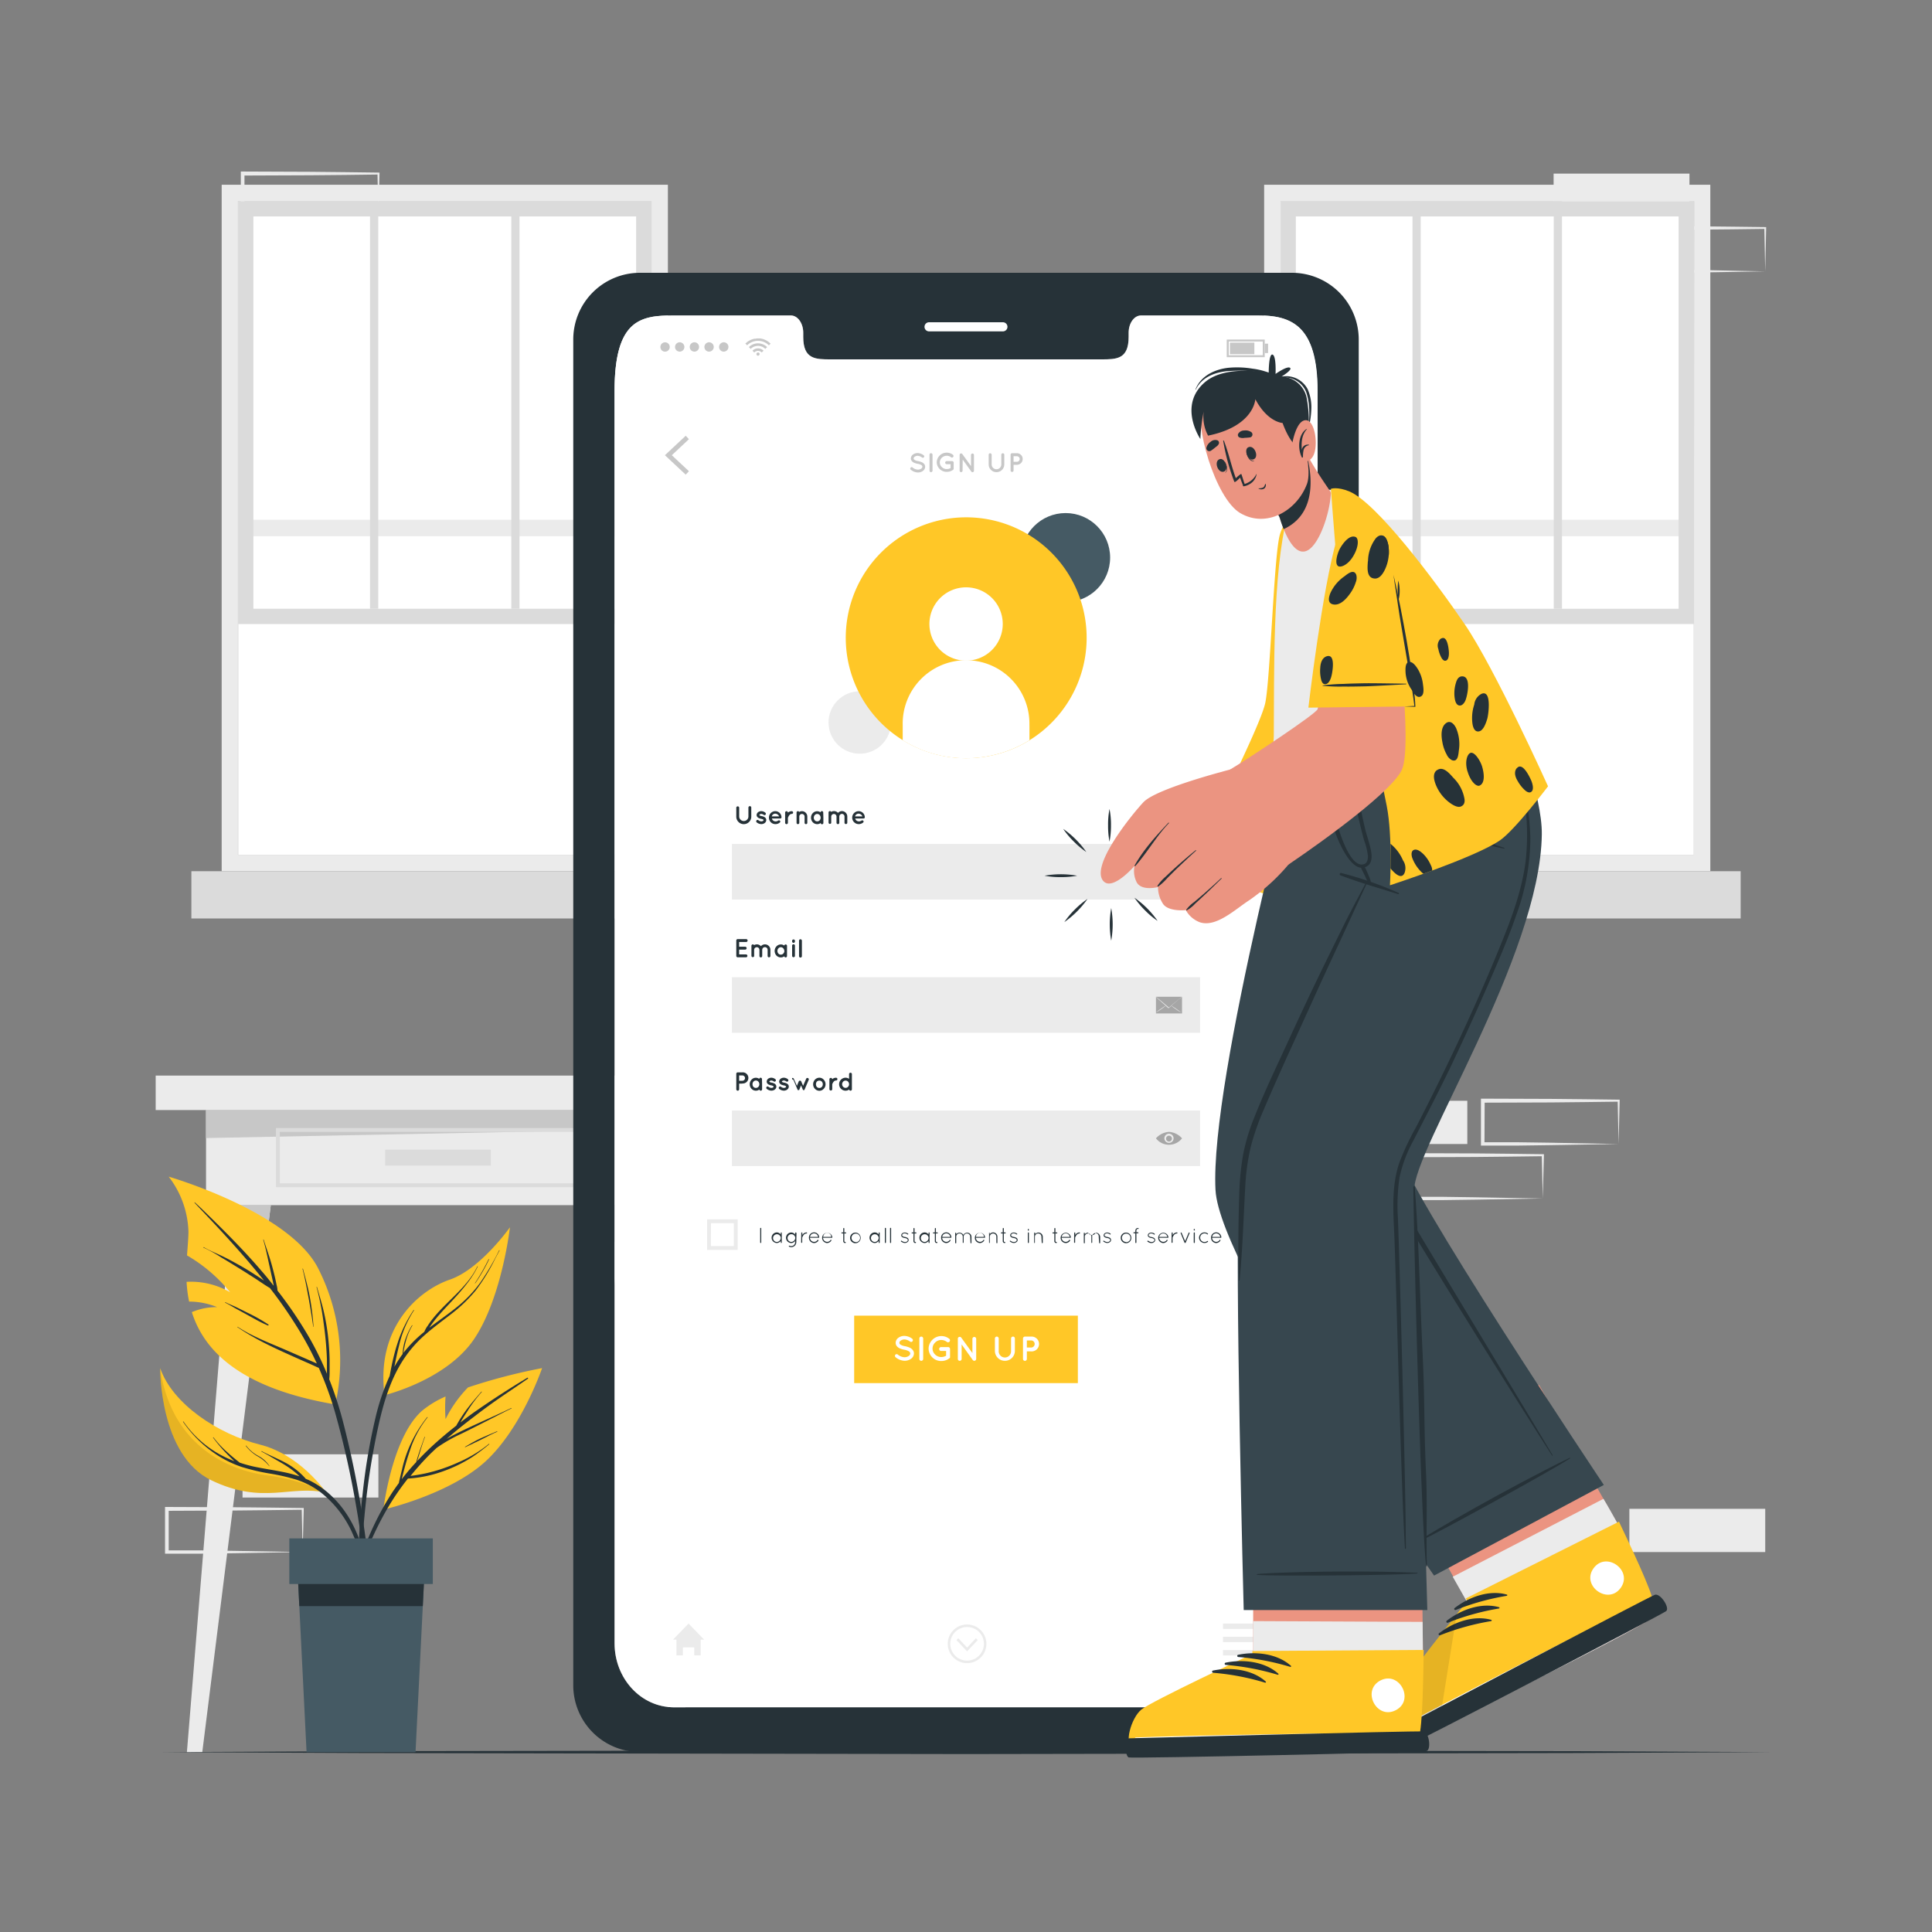 <svg xmlns="http://www.w3.org/2000/svg" viewBox="0 0 500 500"><rect x="0" y="0" width="500" height="500" fill="#808080" stroke="none"/><g id="freepik--background-complete--inject-25"><rect x="62.77" y="376.37" width="35.16" height="11.19" style="fill:#ebebeb"></rect><rect x="176.31" y="102.95" width="35.16" height="11.19" style="fill:#ebebeb"></rect><path d="M78.32,401.67l-17.46.3-8.83.12-8.87,0h-.45v-.46l0-11.19V390h.5l17.58.07,8.79.09,8.79.11h.24v.23Zm0,0-.24-11.19.24.24-8.79.11-8.79.09L43.16,391l.5-.5,0,11.19-.46-.45,8.71,0,8.75.12Z" style="fill:#ebebeb"></path><path d="M418.89,296.07l-17.46.29-8.83.12-8.87,0h-.46v-.45l0-11.19v-.51h.5l17.58.06,8.79.09,8.79.11h.24v.24Zm0,0-.24-11.19.24.23-8.79.11-8.79.09-17.58.06.5-.49-.05,11.19-.45-.46,8.71,0,8.75.12Z" style="fill:#ebebeb"></path><path d="M399.27,310.17l-17.45.3-8.84.12-8.86,0h-.46v-.46l0-11.18v-.51h.51l17.58.06,8.78.09,8.79.11h.25V299Zm0,0L399,299l.23.23-8.79.11-8.78.09-17.58.06.5-.49-.05,11.18-.45-.45,8.71,0,8.74.12Z" style="fill:#ebebeb"></path><rect x="344.58" y="284.88" width="35.16" height="11.19" style="fill:#ebebeb"></rect><rect x="421.68" y="390.48" width="35.16" height="11.19" style="fill:#ebebeb"></rect><rect x="402.07" y="44.93" width="35.16" height="11.19" style="fill:#ebebeb"></rect><path d="M456.84,70.23l-17.46.3-8.83.12-8.87,0h-.45v-.46L421.18,59v-.5h.5l17.58.07,8.79.09,8.79.11h.24V59Zm0,0L456.6,59l.24.24-8.79.11-8.79.08-17.58.07.5-.5,0,11.19-.46-.45,8.71,0,8.75.12Z" style="fill:#ebebeb"></path><path d="M97.93,56.12l-17.46.3-8.83.12-8.87,0h-.45v-.46l0-11.19v-.5h.5l17.58.07,8.79.09,8.79.11h.24v.23Zm0,0-.24-11.19.24.24-8.79.11-8.79.08-17.58.07.5-.5,0,11.19-.46-.45,8.71,0,8.75.12Z" style="fill:#ebebeb"></path><path d="M57.37,47.81V225.47H172.85V47.81Zm111.22,173.4h-107V52.07h107Z" style="fill:#ebebeb"></path><rect x="61.63" y="52.07" width="106.95" height="169.14" style="fill:#fff"></rect><rect x="61.63" y="134.51" width="106.95" height="4.26" transform="translate(230.21 273.28) rotate(180)" style="fill:#ebebeb"></rect><rect x="49.52" y="225.47" width="131.16" height="12.23" transform="translate(230.21 463.17) rotate(180)" style="fill:#dbdbdb"></rect><path d="M61.63,52.07h107V161.5h-107Zm103,3.94H65.58V157.55h99.06Z" style="fill:#dbdbdb"></path><rect x="132.32" y="52.07" width="2.13" height="105.48" style="fill:#dbdbdb"></rect><rect x="95.76" y="52.07" width="2.13" height="105.48" style="fill:#dbdbdb"></rect><path d="M327.16,47.81V225.47H442.63V47.81Zm111.21,173.4H331.42V52.07h107Z" style="fill:#ebebeb"></path><rect x="331.42" y="52.07" width="106.95" height="169.14" style="fill:#fff"></rect><rect x="331.42" y="134.51" width="106.95" height="4.26" transform="translate(769.79 273.28) rotate(180)" style="fill:#ebebeb"></rect><rect x="319.31" y="225.47" width="131.16" height="12.23" transform="translate(769.79 463.17) rotate(180)" style="fill:#dbdbdb"></rect><path d="M331.42,52.07h107V161.5H331.42Zm103,3.94H335.36V157.55h99.06Z" style="fill:#dbdbdb"></path><rect x="402.11" y="52.07" width="2.13" height="105.48" style="fill:#dbdbdb"></rect><rect x="365.55" y="52.07" width="2.13" height="105.48" style="fill:#dbdbdb"></rect><rect x="40.29" y="278.36" width="146.12" height="8.92" style="fill:#ebebeb"></rect><rect x="53.32" y="287.28" width="120.06" height="24.61" style="fill:#ebebeb"></rect><polygon points="173.38 292.14 53.32 294.53 53.32 287.28 173.38 287.28 173.38 292.14" style="fill:#c7c7c7"></polygon><path d="M155.29,307.24H71.41v-15.3h83.88Zm-82.88-1h81.88v-13.3H72.41Z" style="fill:#dbdbdb"></path><rect x="99.69" y="297.53" width="27.33" height="4.13" style="fill:#dbdbdb"></rect><polygon points="52.35 453.45 48.37 453.45 59.94 311.9 70.08 311.9 52.35 453.45" style="fill:#ebebeb"></polygon><polygon points="70.08 311.9 68.89 321.37 59.17 321.37 59.94 311.9 70.08 311.9" style="fill:#c7c7c7"></polygon><polygon points="174.35 453.45 178.33 453.45 166.76 311.9 156.62 311.9 174.35 453.45" style="fill:#ebebeb"></polygon><polygon points="156.62 311.9 157.81 321.37 167.53 321.37 166.76 311.9 156.62 311.9" style="fill:#c7c7c7"></polygon></g><g id="freepik--Floor--inject-25"><polygon points="41.45 453.45 93.59 453.2 145.73 453.12 250 452.95 354.27 453.12 406.41 453.2 458.55 453.45 406.41 453.69 354.27 453.78 250 453.95 145.73 453.78 93.59 453.69 41.45 453.45" style="fill:#263238"></polygon></g><g id="freepik--Device--inject-25"><path d="M334.51,70.6h-169A17.26,17.26,0,0,0,148.36,88V436a17.27,17.27,0,0,0,17.11,17.42h169A17.29,17.29,0,0,0,351.64,436V88A17.28,17.28,0,0,0,334.51,70.6Zm6.43,354.67c0,9.16-6.86,16.57-15.31,16.57H174.39c-8.49,0-15.34-7.41-15.34-16.57V101.21c0-18.66,6.85-19.57,15.34-19.57h30.29c1.76,0,3.2,2,3.2,4.48v1.07C207.88,93,211.06,93,215,93h70c4,0,7.09,0,7.09-5.83V86.12c0-2.48,1.42-4.48,3.22-4.48h30.3c8.45,0,15.31,2.48,15.31,19.57Z" style="fill:#263238"></path><path d="M259.55,85.76H240.44a1.18,1.18,0,0,1-1.18-1.18h0a1.18,1.18,0,0,1,1.18-1.18h19.11a1.18,1.18,0,0,1,1.18,1.18h0A1.18,1.18,0,0,1,259.55,85.76Z" style="fill:#fff"></path><path d="M341,101.21V425.27c0,9.16-6.86,16.57-15.32,16.57H174.39c-8.48,0-15.34-7.41-15.34-16.57V101.21c0-18.66,6.86-19.57,15.34-19.57h30.29c1.76,0,3.2,2,3.2,4.48v1.07C207.88,93,211.06,93,215,93H285c3.94,0,7.09,0,7.09-5.83V86.12c0-2.48,1.42-4.48,3.21-4.48h30.3C334.09,81.64,341,84.12,341,101.21Z" style="fill:#fff"></path><polygon points="177.46 122.84 172.08 117.81 177.46 112.77 178.29 113.66 173.87 117.81 178.29 121.95 177.46 122.84" style="fill:#c7c7c7"></polygon><path d="M326.86,114.67a1.06,1.06,0,1,1-1.06-1.06A1.05,1.05,0,0,1,326.86,114.67Z" style="fill:#c7c7c7"></path><path d="M326.86,118.43a1.06,1.06,0,1,1-1.06-1.06A1.05,1.05,0,0,1,326.86,118.43Z" style="fill:#c7c7c7"></path><path d="M326.86,122.19a1.06,1.06,0,1,1-1.06-1.06A1.05,1.05,0,0,1,326.86,122.19Z" style="fill:#c7c7c7"></path><path d="M235.69,121a.37.37,0,0,1,.51,0,2.2,2.2,0,0,0,1.34.54,1.47,1.47,0,0,0,.87-.26.62.62,0,0,0,.3-.5.4.4,0,0,0-.06-.22.69.69,0,0,0-.21-.21,2.54,2.54,0,0,0-1-.33h0a4.12,4.12,0,0,1-.9-.28,1.44,1.44,0,0,1-.65-.54,1.06,1.06,0,0,1-.16-.58,1.3,1.3,0,0,1,.56-1,2.07,2.07,0,0,1,1.21-.37,2.78,2.78,0,0,1,1.53.56.36.36,0,1,1-.4.6,2,2,0,0,0-1.13-.45,1.34,1.34,0,0,0-.78.24.57.57,0,0,0-.27.44.31.31,0,0,0,.05.2.66.66,0,0,0,.19.18,2.35,2.35,0,0,0,.87.31h0a4.17,4.17,0,0,1,1,.29,1.67,1.67,0,0,1,.7.58,1.11,1.11,0,0,1,.17.6,1.37,1.37,0,0,1-.6,1.09,2.19,2.19,0,0,1-1.29.39,3,3,0,0,1-1.8-.7A.37.37,0,0,1,235.69,121Z" style="fill:#c7c7c7"></path><path d="M240.56,117.67a.38.38,0,0,1,.38-.38.4.4,0,0,1,.4.38v4.14a.4.4,0,0,1-.4.38.38.38,0,0,1-.38-.38Z" style="fill:#c7c7c7"></path><path d="M242.43,119.68a2.55,2.55,0,0,1,2.58-2.53,2.62,2.62,0,0,1,1.6.54.4.4,0,0,1,.07.57.4.4,0,0,1-.56.07,1.81,1.81,0,0,0-2.37.13,1.65,1.65,0,0,0,0,2.42,1.76,1.76,0,0,0,1.26.51,1.94,1.94,0,0,0,1-.26v-1h-1a.4.4,0,0,1-.4-.4.39.39,0,0,1,.4-.39h1.39a.39.39,0,0,1,.41.39v1.55s0,.07,0,.12l0,0h0a.34.34,0,0,1-.13.17,2.59,2.59,0,0,1-1.59.54A2.54,2.54,0,0,1,242.43,119.68Z" style="fill:#c7c7c7"></path><path d="M249.11,121.81a.38.38,0,0,1-.76,0v-4.07h0a.37.37,0,0,1,.15-.32.39.39,0,0,1,.54.08l2.26,3.13v-2.88a.38.38,0,0,1,.76,0v4.07a.38.38,0,0,1-.38.38.36.36,0,0,1-.29-.14l0,0-2.24-3.11Z" style="fill:#c7c7c7"></path><path d="M257.87,122.19a2,2,0,0,1-2-2v-2.5a.37.37,0,0,1,.38-.38.39.39,0,0,1,.39.38v2.5a1.25,1.25,0,0,0,2.5,0v-2.5a.38.38,0,0,1,.39-.38.37.37,0,0,1,.38.38v2.5A2,2,0,0,1,257.87,122.19Z" style="fill:#c7c7c7"></path><path d="M263.17,120.29h-.86v1.52a.39.39,0,0,1-.77,0v-4.14a.38.38,0,0,1,.38-.38h1.25a1.5,1.5,0,1,1,0,3Zm-.86-.78h.86a.72.72,0,1,0,0-1.44h-.86Z" style="fill:#c7c7c7"></path><g id="freepik--u5Zjqx--inject-25"><path d="M199.45,88.92l-.29.29-.17.16a4,4,0,0,0-5.64,0l-.16-.17-.29-.29h0l0,0,.37-.33a5.16,5.16,0,0,1,.86-.54,4.14,4.14,0,0,1,1.14-.38c.18,0,.37,0,.56-.08h.5l.39,0a4.77,4.77,0,0,1,1,.25,4.94,4.94,0,0,1,.7.33,4.48,4.48,0,0,1,.67.47l.31.28Z" style="fill:#c7c7c7"></path><path d="M194.28,90.29l-.47-.46a3.35,3.35,0,0,1,4.72,0l-.47.46a2.68,2.68,0,0,0-3.78,0Z" style="fill:#c7c7c7"></path><path d="M197.6,90.76l-.46.46a1.35,1.35,0,0,0-1.94,0c-.15-.16-.31-.31-.46-.46A2,2,0,0,1,197.6,90.76Z" style="fill:#c7c7c7"></path><path d="M196.59,91.63a.42.42,0,0,1-.42.42.41.41,0,0,1-.41-.42.41.41,0,0,1,.41-.41A.41.41,0,0,1,196.59,91.63Z" style="fill:#c7c7c7"></path></g><path d="M170.91,89.8a1.21,1.21,0,1,1,1.2,1.21A1.2,1.2,0,0,1,170.91,89.8Z" style="fill:#c7c7c7"></path><path d="M174.7,89.8A1.21,1.21,0,1,1,175.91,91,1.21,1.21,0,0,1,174.7,89.8Z" style="fill:#c7c7c7"></path><path d="M178.5,89.8A1.21,1.21,0,1,1,179.71,91,1.21,1.21,0,0,1,178.5,89.8Z" style="fill:#c7c7c7"></path><path d="M182.3,89.8A1.21,1.21,0,1,1,183.5,91,1.2,1.2,0,0,1,182.3,89.8Z" style="fill:#c7c7c7"></path><path d="M186.1,89.8A1.21,1.21,0,1,1,187.3,91,1.2,1.2,0,0,1,186.1,89.8Z" style="fill:#c7c7c7"></path><path d="M327.31,92.44h-9.83V87.88h9.83ZM318,91.93h8.8V88.39H318Z" style="fill:#c7c7c7"></path><rect x="318.3" y="88.66" width="6.33" height="3" style="fill:#c7c7c7"></rect><rect x="327.31" y="88.94" width="0.87" height="2.43" style="fill:#c7c7c7"></rect><polygon points="182.22 424.33 181.33 424.33 181.33 428.41 179.67 428.41 179.67 426.33 176.73 426.33 176.73 428.41 175.06 428.41 175.06 424.33 174.18 424.33 178.2 420.18 182.22 424.33" style="fill:#ebebeb"></polygon><rect x="316.51" y="420.18" width="9.69" height="1.38" style="fill:#ebebeb"></rect><rect x="316.51" y="423.6" width="9.69" height="1.39" style="fill:#ebebeb"></rect><rect x="316.51" y="427.03" width="9.69" height="1.39" style="fill:#ebebeb"></rect><polygon points="253.04 424.44 250.28 427.38 247.53 424.44 248.01 423.98 250.28 426.4 252.55 423.98 253.04 424.44" style="fill:#ebebeb"></polygon><path d="M250.28,430.42a5,5,0,1,1,5-5A5,5,0,0,1,250.28,430.42Zm0-9.35a4.35,4.35,0,1,0,4.35,4.34A4.34,4.34,0,0,0,250.28,421.07Z" style="fill:#ebebeb"></path><path d="M192.49,213.29a1.94,1.94,0,0,1-1.94-1.94V209a.38.38,0,0,1,.75,0v2.39a1.2,1.2,0,0,0,2.39,0V209a.37.37,0,0,1,.38-.37.36.36,0,0,1,.36.37v2.39A1.94,1.94,0,0,1,192.49,213.29Z" style="fill:#263238"></path><path d="M195.78,212.33a.34.34,0,0,1,.5-.05,1.28,1.28,0,0,0,.74.29.89.89,0,0,0,.46-.13c.09-.08.12-.14.12-.2a.11.11,0,0,0,0-.06s0-.05-.09-.09a1.67,1.67,0,0,0-.54-.18h0a2.79,2.79,0,0,1-.58-.18,1.15,1.15,0,0,1-.46-.39.76.76,0,0,1-.12-.42,1,1,0,0,1,.4-.74,1.45,1.45,0,0,1,.83-.25,1.68,1.68,0,0,1,1,.37.38.38,0,0,1,.11.5.35.35,0,0,1-.5.09,1.14,1.14,0,0,0-.61-.25.69.69,0,0,0-.41.13.21.21,0,0,0-.1.15.07.07,0,0,0,0,.05l.07.07a1.38,1.38,0,0,0,.49.16h0a2.49,2.49,0,0,1,.62.19,1.08,1.08,0,0,1,.48.4.86.86,0,0,1,.12.44,1,1,0,0,1-.42.78,1.5,1.5,0,0,1-.87.27,2,2,0,0,1-1.2-.46A.37.37,0,0,1,195.78,212.33Z" style="fill:#263238"></path><path d="M199,211.61a1.65,1.65,0,0,1,1.63-1.68,1.6,1.6,0,0,1,1.62,1.56v0s0,0,0,.06a.31.31,0,0,1-.34.27h-2.14a.88.88,0,0,0,.23.45,1,1,0,0,0,.64.3,1.08,1.08,0,0,0,.7-.17.38.38,0,0,1,.51,0,.32.32,0,0,1,0,.44,1.72,1.72,0,0,1-1.21.44A1.66,1.66,0,0,1,199,211.61Zm.73-.33h1.9a1.1,1.1,0,0,0-1-.71A.93.93,0,0,0,199.74,211.28Z" style="fill:#263238"></path><path d="M205.26,210.29a.36.36,0,0,1-.36.35.62.62,0,0,0-.4.13,1,1,0,0,0-.31.32,2.38,2.38,0,0,0-.28.57v1.27a.36.36,0,0,1-.37.36.36.36,0,0,1-.35-.36v-2.64a.35.35,0,0,1,.35-.35.35.35,0,0,1,.37.35v.05a.92.92,0,0,1,.14-.14,1.45,1.45,0,0,1,.85-.26A.35.35,0,0,1,205.26,210.29Z" style="fill:#263238"></path><path d="M208.93,211.33v1.6a.35.35,0,0,1-.34.36.36.36,0,0,1-.36-.36v-1.6a.69.69,0,0,0-.7-.68.67.67,0,0,0-.67.68v1.6a.2.2,0,0,1,0,.07.38.38,0,0,1-.36.29.35.35,0,0,1-.35-.36v-2.64a.35.35,0,0,1,.35-.36.36.36,0,0,1,.33.21,1.32,1.32,0,0,1,.71-.21A1.4,1.4,0,0,1,208.93,211.33Z" style="fill:#263238"></path><path d="M213.09,211.62v1.31a.35.35,0,0,1-.7.07,1.56,1.56,0,0,1-.9.29,1.58,1.58,0,0,1-1.14-.49,1.73,1.73,0,0,1-.46-1.18,1.67,1.67,0,0,1,.46-1.18,1.52,1.52,0,0,1,2-.21.35.35,0,0,1,.7.07Zm-.71,0a1,1,0,0,0-.26-.69.84.84,0,0,0-.63-.28.8.8,0,0,0-.62.28,1,1,0,0,0-.26.69,1,1,0,0,0,.26.69.82.82,0,0,0,.62.26.86.86,0,0,0,.63-.26A1,1,0,0,0,212.38,211.62Z" style="fill:#263238"></path><path d="M217.21,211.32v1.61a.36.36,0,0,1-.35.36.37.37,0,0,1-.37-.36v-1.61a.68.68,0,0,0-.69-.67.69.69,0,0,0-.68.69V213s0,0,0,0v0a.39.39,0,0,1-.34.22h-.07a.36.36,0,0,1-.28-.35v-1.59h0v-1a.36.36,0,0,1,.35-.37.35.35,0,0,1,.32.2,1.53,1.53,0,0,1,.72-.2,1.4,1.4,0,0,1,1.06.47,1.37,1.37,0,0,1,1-.47,1.41,1.41,0,0,1,1.4,1.41v1.59a.36.36,0,0,1-.36.36.36.36,0,0,1-.36-.36v-1.59a.69.69,0,0,0-.68-.69A.7.7,0,0,0,217.21,211.32Z" style="fill:#263238"></path><path d="M220.55,211.61a1.67,1.67,0,0,1,1.64-1.68,1.6,1.6,0,0,1,1.62,1.56v0s0,0,0,.06a.31.31,0,0,1-.34.27h-2.14a.88.88,0,0,0,.23.45,1,1,0,0,0,.64.3,1.1,1.1,0,0,0,.7-.17.38.38,0,0,1,.51,0,.32.32,0,0,1,0,.44,1.72,1.72,0,0,1-1.21.44A1.68,1.68,0,0,1,220.55,211.61Zm.74-.33h1.9a1.1,1.1,0,0,0-1-.71A.93.93,0,0,0,221.29,211.28Z" style="fill:#263238"></path><rect x="189.42" y="218.41" width="121.16" height="14.39" style="fill:#ebebeb"></rect><path d="M190.55,247.41v-4a.36.36,0,0,1,.37-.37h2.19a.37.37,0,0,1,.37.37.38.38,0,0,1-.37.38h-1.82v1.22h1.57a.38.38,0,0,1,.37.37.38.38,0,0,1-.37.38h-1.57V247h1.82a.38.38,0,0,1,0,.75h-2.19A.37.37,0,0,1,190.55,247.41Z" style="fill:#263238"></path><path d="M197.26,245.81v1.61a.36.36,0,0,1-.35.36.37.37,0,0,1-.37-.36v-1.61a.68.68,0,0,0-.69-.67.69.69,0,0,0-.68.69v1.66s0,0,0,0v0a.39.39,0,0,1-.34.22h-.07a.36.36,0,0,1-.29-.35v-1.59h0v-1a.37.37,0,0,1,.36-.37.35.35,0,0,1,.32.2,1.53,1.53,0,0,1,.72-.2,1.42,1.42,0,0,1,1.06.47,1.37,1.37,0,0,1,1.05-.47,1.41,1.41,0,0,1,1.4,1.41v1.59a.36.36,0,0,1-.72,0v-1.59a.69.69,0,0,0-.68-.69A.7.7,0,0,0,197.26,245.81Z" style="fill:#263238"></path><path d="M203.68,246.11v1.31a.36.36,0,0,1-.36.36.37.37,0,0,1-.35-.29,1.5,1.5,0,0,1-.89.29,1.56,1.56,0,0,1-1.14-.49,1.73,1.73,0,0,1-.46-1.18,1.69,1.69,0,0,1,.46-1.18,1.54,1.54,0,0,1,1.14-.51,1.51,1.51,0,0,1,.89.3.37.37,0,0,1,.35-.3.36.36,0,0,1,.36.37Zm-.71,0a.94.94,0,0,0-.27-.69.82.82,0,0,0-.62-.28.8.8,0,0,0-.62.28.94.94,0,0,0-.26.69,1,1,0,0,0,.26.69.82.82,0,0,0,.62.26.84.84,0,0,0,.62-.26A1,1,0,0,0,203,246.11Z" style="fill:#263238"></path><path d="M205.73,243.58a.37.37,0,1,1-.73,0v-.14a.37.37,0,0,1,.73,0Zm0,1.22v2.62a.37.37,0,0,1-.73,0V244.8a.37.37,0,1,1,.73,0Z" style="fill:#263238"></path><path d="M207.16,243.08a.38.38,0,0,1,.37.37v4a.38.38,0,0,1-.37.37.37.37,0,0,1-.37-.37v-4A.37.37,0,0,1,207.16,243.08Z" style="fill:#263238"></path><rect x="189.42" y="252.9" width="121.16" height="14.39" style="fill:#ebebeb"></rect><path d="M192.12,280.44h-.83v1.46a.37.37,0,0,1-.37.37.38.38,0,0,1-.37-.37v-4a.37.37,0,0,1,.37-.37h1.2a1.44,1.44,0,1,1,0,2.87Zm-.83-.74h.83a.69.69,0,1,0,0-1.38h-.83Z" style="fill:#263238"></path><path d="M197.23,280.6v1.32a.36.36,0,0,1-.36.35.37.37,0,0,1-.35-.29,1.53,1.53,0,0,1-.89.29,1.56,1.56,0,0,1-1.14-.49,1.71,1.71,0,0,1-.46-1.18,1.69,1.69,0,0,1,.46-1.18,1.5,1.5,0,0,1,2-.21.37.37,0,0,1,.35-.3.37.37,0,0,1,.36.37Zm-.71,0a1,1,0,0,0-.27-.69.84.84,0,0,0-1.25,0,1,1,0,0,0-.25.69,1,1,0,0,0,.25.69.88.88,0,0,0,1.25,0A1,1,0,0,0,196.52,280.6Z" style="fill:#263238"></path><path d="M198.38,281.31a.34.34,0,0,1,.5-.05,1.28,1.28,0,0,0,.74.29.89.89,0,0,0,.46-.13c.09-.08.12-.14.12-.2a.11.11,0,0,0,0-.06.18.18,0,0,0-.09-.08,1.31,1.31,0,0,0-.53-.19h0a2.46,2.46,0,0,1-.58-.18,1,1,0,0,1-.47-.39.85.85,0,0,1-.11-.42,1,1,0,0,1,.39-.74,1.48,1.48,0,0,1,.83-.25,1.74,1.74,0,0,1,1,.37.37.37,0,0,1,.1.5.34.34,0,0,1-.49.09,1.18,1.18,0,0,0-.62-.24.63.63,0,0,0-.4.12c-.09.06-.11.12-.11.15a.07.07,0,0,0,0,.05.19.19,0,0,0,.08.07,1.31,1.31,0,0,0,.49.16h0a2.49,2.49,0,0,1,.62.19,1,1,0,0,1,.48.4.87.87,0,0,1,.13.44,1,1,0,0,1-.42.78,1.55,1.55,0,0,1-.88.27,2,2,0,0,1-1.19-.46A.36.36,0,0,1,198.38,281.31Z" style="fill:#263238"></path><path d="M201.62,281.31a.34.34,0,0,1,.5-.05,1.25,1.25,0,0,0,.74.29.89.89,0,0,0,.46-.13c.09-.08.12-.14.12-.2a.11.11,0,0,0,0-.06.24.24,0,0,0-.09-.08,1.37,1.37,0,0,0-.54-.19h0a2.71,2.71,0,0,1-.59-.18,1.07,1.07,0,0,1-.46-.39.76.76,0,0,1-.12-.42,1,1,0,0,1,.4-.74,1.45,1.45,0,0,1,.83-.25,1.68,1.68,0,0,1,1,.37.38.38,0,0,1,.11.5.35.35,0,0,1-.5.09,1.12,1.12,0,0,0-.61-.24.69.69,0,0,0-.41.12.21.21,0,0,0-.1.15.07.07,0,0,0,0,.05l.07.07a1.38,1.38,0,0,0,.49.16h0a2.49,2.49,0,0,1,.62.19,1.08,1.08,0,0,1,.48.4.86.86,0,0,1,.12.44,1,1,0,0,1-.42.78,1.5,1.5,0,0,1-.87.27,2,2,0,0,1-1.2-.46A.37.37,0,0,1,201.62,281.31Z" style="fill:#263238"></path><path d="M209.3,279.45l-1.11,2.61s0,0,0,.05h0l0,0h0l0,0h0s0,0-.06,0h-.27s0,0-.06,0h0l0,0h0l0,0h0l0-.05-.49-1.17-.47,1.17,0,.05h0l0,0h0l0,0s0,0-.06,0h-.28a.1.1,0,0,1-.07,0h0l0,0h0s0,0,0,0h0l0-.05-1.1-2.61A.34.34,0,0,1,205,279a.32.32,0,0,1,.44.2l.8,1.81.47-1.13a.35.35,0,0,1,.32-.21.34.34,0,0,1,.33.21l.48,1.13.79-1.81a.33.33,0,0,1,.45-.2A.35.35,0,0,1,209.3,279.45Z" style="fill:#263238"></path><path d="M210.9,281.78a1.65,1.65,0,0,1-.46-1.18,1.74,1.74,0,0,1,.46-1.18,1.59,1.59,0,0,1,1.16-.51,1.51,1.51,0,0,1,1.12.51,1.71,1.71,0,0,1,.47,1.18,1.62,1.62,0,0,1-.47,1.18,1.48,1.48,0,0,1-1.12.51A1.55,1.55,0,0,1,210.9,281.78Zm.27-1.18a1.11,1.11,0,0,0,.24.71.92.92,0,0,0,.65.25.86.86,0,0,0,.61-.25,1,1,0,0,0,.27-.71,1,1,0,0,0-.27-.7.91.91,0,0,0-.61-.25,1,1,0,0,0-.65.25A1.08,1.08,0,0,0,211.17,280.6Z" style="fill:#263238"></path><path d="M216.72,279.27a.36.36,0,0,1-.35.36.71.71,0,0,0-.41.12,1.23,1.23,0,0,0-.31.33,1.81,1.81,0,0,0-.27.56v1.28a.37.37,0,0,1-.73,0v-2.65a.37.37,0,0,1,.73,0v.05a.93.93,0,0,1,.14-.14,1.43,1.43,0,0,1,.85-.26A.35.35,0,0,1,216.72,279.27Z" style="fill:#263238"></path><path d="M220.47,281.91a.36.36,0,0,1-.36.36.36.36,0,0,1-.35-.29,1.62,1.62,0,0,1-.92.29,1.68,1.68,0,0,1,0-3.36,1.56,1.56,0,0,1,.9.29v-1.27a.37.37,0,0,1,.73,0v2.66h0Zm-1.63-2.26a.89.89,0,0,0-.63.27,1,1,0,0,0-.27.68.92.92,0,0,0,.27.66.86.86,0,0,0,.63.28.83.83,0,0,0,.63-.28.92.92,0,0,0,.27-.66,1,1,0,0,0-.27-.68A.85.85,0,0,0,218.84,279.65Z" style="fill:#263238"></path><rect x="189.42" y="287.39" width="121.16" height="14.39" style="fill:#ebebeb"></rect><path d="M196.74,317.9a.13.13,0,0,1,.13-.13.13.13,0,0,1,.14.13v3.65a.14.14,0,0,1-.14.14.13.13,0,0,1-.13-.14Z" style="fill:#263238"></path><path d="M202.32,319.08v2.47a.13.13,0,1,1-.26,0v-.4a1.3,1.3,0,0,1-1,.54,1.37,1.37,0,0,1,0-2.74,1.29,1.29,0,0,1,1,.53v-.4a.13.13,0,0,1,.26,0Zm-.26,1.24a1,1,0,1,0-1,1.1A1.07,1.07,0,0,0,202.06,320.32Z" style="fill:#263238"></path><path d="M206.08,321.47a1.3,1.3,0,0,1-1.3,1.29,1.4,1.4,0,0,1-.57-.13.14.14,0,0,1-.05-.18.12.12,0,0,1,.18-.06,1,1,0,0,0,.44.1,1,1,0,0,0,1-1v-.34a1.23,1.23,0,0,1-1,.54,1.36,1.36,0,0,1,0-2.72,1.27,1.27,0,0,1,1,.53v-.4A.13.13,0,0,1,206,319a.13.13,0,0,1,.13.13Zm-.27-1.16a1,1,0,1,0-1,1.1A1.06,1.06,0,0,0,205.81,320.31Z" style="fill:#263238"></path><path d="M207.37,319.09a.14.14,0,0,1,.14-.14.13.13,0,0,1,.13.14v.6l0-.07a1.34,1.34,0,0,1,1.1-.67.13.13,0,0,1,.13.14.13.13,0,0,1-.13.13,1,1,0,0,0-.8.45,2.42,2.42,0,0,0-.33.64.08.08,0,0,0,0,0v1.2a.13.13,0,0,1-.13.14.14.14,0,0,1-.14-.14Z" style="fill:#263238"></path><path d="M209.35,320.32a1.33,1.33,0,0,1,2.66-.1h0v0a.13.13,0,0,1-.14.12h-2.25a1.08,1.08,0,0,0,1.07,1.05,1,1,0,0,0,.88-.5.13.13,0,0,1,.18,0,.15.15,0,0,1,.05.19,1.33,1.33,0,0,1-1.11.62A1.36,1.36,0,0,1,209.35,320.32Zm.29-.22h2.08a1.05,1.05,0,0,0-2.08,0Z" style="fill:#263238"></path><path d="M212.76,320.32a1.33,1.33,0,0,1,2.65-.1h0v0a.12.12,0,0,1-.13.12H213a1.08,1.08,0,0,0,1.06,1.05,1,1,0,0,0,.89-.5.13.13,0,0,1,.18,0,.14.14,0,0,1,0,.19,1.31,1.31,0,0,1-1.11.62A1.35,1.35,0,0,1,212.76,320.32Zm.29-.22h2.07a1,1,0,0,0-2.07,0Z" style="fill:#263238"></path><path d="M219,319.08a.14.14,0,0,1-.13.13h-.36v2a.22.22,0,0,0,.2.21.14.14,0,1,1,0,.27.47.47,0,0,1-.48-.48v-2h-.34c-.13,0-.13-.06-.13-.13s0-.13.13-.13h.34v-1a.14.14,0,1,1,.28,0v1h.36A.14.14,0,0,1,219,319.08Z" style="fill:#263238"></path><path d="M221.37,319a1.37,1.37,0,0,1,0,2.74,1.37,1.37,0,0,1,0-2.74Zm0,2.47a1.11,1.11,0,1,0-1-1.1A1.07,1.07,0,0,0,221.37,321.42Z" style="fill:#263238"></path><path d="M227.67,319.08v2.47a.13.13,0,0,1-.13.14.14.14,0,0,1-.14-.14v-.4a1.28,1.28,0,0,1-1,.54,1.37,1.37,0,0,1,0-2.74,1.27,1.27,0,0,1,1,.53v-.4a.13.13,0,0,1,.14-.13A.13.13,0,0,1,227.67,319.08Zm-.27,1.24a1,1,0,1,0-1,1.1A1.07,1.07,0,0,0,227.4,320.32Z" style="fill:#263238"></path><path d="M229,317.9a.13.13,0,0,1,.14-.13.14.14,0,0,1,.14.13v3.65a.14.14,0,0,1-.14.14.14.14,0,0,1-.14-.14Z" style="fill:#263238"></path><path d="M230.34,317.9a.14.14,0,0,1,.28,0v3.65a.14.14,0,0,1-.28,0Z" style="fill:#263238"></path><path d="M233.19,321.12a.13.13,0,0,1,.19,0,1.46,1.46,0,0,0,.84.32.85.85,0,0,0,.52-.17.39.39,0,0,0,0-.67,1.34,1.34,0,0,0-.59-.2h0a1.56,1.56,0,0,1-.62-.21.57.57,0,0,1-.29-.49.69.69,0,0,1,.29-.54,1.18,1.18,0,0,1,.67-.18,1.48,1.48,0,0,1,.82.29.14.14,0,0,1,0,.19.13.13,0,0,1-.18,0,1.27,1.27,0,0,0-.68-.27.87.87,0,0,0-.52.15.43.43,0,0,0-.17.32.32.32,0,0,0,.16.27,1.25,1.25,0,0,0,.56.19h0a1.84,1.84,0,0,1,.66.23.67.67,0,0,1,.31.56.7.7,0,0,1-.31.55,1.13,1.13,0,0,1-.68.22,1.7,1.7,0,0,1-1-.39A.13.13,0,0,1,233.19,321.12Z" style="fill:#263238"></path><path d="M237.17,319.08a.14.14,0,0,1-.13.13h-.36v2a.22.22,0,0,0,.2.21.14.14,0,1,1,0,.27.47.47,0,0,1-.48-.48v-2h-.34c-.13,0-.13-.06-.13-.13s0-.13.13-.13h.34v-1a.14.14,0,1,1,.28,0v1H237A.14.14,0,0,1,237.17,319.08Z" style="fill:#263238"></path><path d="M240.58,319.08v2.47a.13.13,0,0,1-.13.14.14.14,0,0,1-.14-.14v-.4a1.28,1.28,0,0,1-1,.54,1.37,1.37,0,0,1,0-2.74,1.27,1.27,0,0,1,1,.53v-.4a.13.13,0,0,1,.14-.13A.13.13,0,0,1,240.58,319.08Zm-.27,1.24a1,1,0,1,0-1,1.1A1.07,1.07,0,0,0,240.31,320.32Z" style="fill:#263238"></path><path d="M242.7,319.08a.14.14,0,0,1-.13.13h-.36v2a.22.22,0,0,0,.21.21.14.14,0,1,1,0,.27.46.46,0,0,1-.48-.48v-2h-.35c-.13,0-.13-.06-.13-.13s0-.13.13-.13h.35v-1a.14.14,0,0,1,.13-.14.15.15,0,0,1,.14.14v1h.36A.14.14,0,0,1,242.7,319.08Z" style="fill:#263238"></path><path d="M243.56,320.32a1.33,1.33,0,0,1,2.66-.1h0v0a.13.13,0,0,1-.14.12h-2.25a1.08,1.08,0,0,0,1.07,1.05,1,1,0,0,0,.88-.5.13.13,0,0,1,.18,0,.14.14,0,0,1,0,.19,1.3,1.3,0,0,1-1.1.62A1.36,1.36,0,0,1,243.56,320.32Zm.29-.22h2.08a1.05,1.05,0,0,0-2.08,0Z" style="fill:#263238"></path><path d="M251.09,320.07a.85.85,0,1,0-1.7,0v1.51h0a.12.12,0,0,1-.07.07l-.07,0h-.09v0h0s0,0,0,0v0h0v-1.49a.85.85,0,1,0-1.69,0v1.49a.13.13,0,0,1-.06.11h-.09a.17.17,0,0,1-.12-.1v-2.51a.14.14,0,0,1,.13-.13.13.13,0,0,1,.14.13v.26a1.08,1.08,0,0,1,.84-.39,1.12,1.12,0,0,1,1,.58,1.16,1.16,0,0,1,1-.58,1.11,1.11,0,0,1,1.11,1.12v1.49a.13.13,0,0,1-.13.13.13.13,0,0,1-.13-.13Z" style="fill:#263238"></path><path d="M252.29,320.32a1.33,1.33,0,0,1,2.65-.1h0v0a.12.12,0,0,1-.13.12h-2.25a1.08,1.08,0,0,0,1.06,1.05,1,1,0,0,0,.89-.5.13.13,0,0,1,.18,0,.14.14,0,0,1,0,.19,1.31,1.31,0,0,1-1.11.62A1.35,1.35,0,0,1,252.29,320.32Zm.29-.22h2.07a1,1,0,0,0-2.07,0Z" style="fill:#263238"></path><path d="M257.85,320.07a.84.84,0,0,0-.84-.85.86.86,0,0,0-.85.85v1.51l0,.06a.14.14,0,0,1-.1.05h0a.16.16,0,0,1-.09-.07v0a0,0,0,0,0,0,0v-2.5A.14.14,0,0,1,256,319a.13.13,0,0,1,.13.14v.26a1.11,1.11,0,0,1,2,.72v1.48a.13.13,0,0,1-.13.14.14.14,0,0,1-.14-.14Z" style="fill:#263238"></path><path d="M260.28,319.08a.14.14,0,0,1-.14.13h-.35v2a.22.22,0,0,0,.2.21.14.14,0,1,1,0,.27.47.47,0,0,1-.48-.48v-2h-.34c-.13,0-.13-.06-.13-.13s0-.13.13-.13h.34v-1a.14.14,0,1,1,.28,0v1h.35A.14.14,0,0,1,260.28,319.08Z" style="fill:#263238"></path><path d="M261.37,321.12a.13.13,0,0,1,.19,0,1.46,1.46,0,0,0,.84.32.83.83,0,0,0,.52-.17.43.43,0,0,0,.21-.33.46.46,0,0,0-.2-.34,1.29,1.29,0,0,0-.58-.2h0a1.46,1.46,0,0,1-.62-.21.56.56,0,0,1-.3-.49.67.67,0,0,1,.3-.54,1.18,1.18,0,0,1,.67-.18,1.54,1.54,0,0,1,.82.29.14.14,0,0,1,0,.19.13.13,0,0,1-.18,0,1.21,1.21,0,0,0-.67-.27.83.83,0,0,0-.52.15.41.41,0,0,0-.18.32.32.32,0,0,0,.16.27,1.3,1.3,0,0,0,.56.19h0a1.89,1.89,0,0,1,.67.23.67.67,0,0,1,.31.56.68.68,0,0,1-.32.55,1.11,1.11,0,0,1-.68.22,1.67,1.67,0,0,1-1-.39A.12.12,0,0,1,261.37,321.12Z" style="fill:#263238"></path><path d="M266,318.18a.13.13,0,0,1,.13-.13.13.13,0,0,1,.14.13v.13a.14.14,0,1,1-.27,0Zm0,.9a.13.13,0,0,1,.13-.13.13.13,0,0,1,.14.13v2.47a.14.14,0,0,1-.14.14.13.13,0,0,1-.13-.14Z" style="fill:#263238"></path><path d="M269.52,320.07a.84.84,0,0,0-.84-.85.86.86,0,0,0-.85.85v1.51l0,.06a.14.14,0,0,1-.1.05h0a.16.16,0,0,1-.09-.07v0a0,0,0,0,0,0,0v-2.5a.14.14,0,0,1,.14-.14.13.13,0,0,1,.13.14v.26a1.1,1.1,0,0,1,.85-.4,1.12,1.12,0,0,1,1.11,1.12v1.48a.13.13,0,0,1-.13.14.14.14,0,0,1-.14-.14Z" style="fill:#263238"></path><path d="M273.63,319.08a.14.14,0,0,1-.14.13h-.35v2a.22.22,0,0,0,.2.21.14.14,0,1,1,0,.27.47.47,0,0,1-.48-.48v-2h-.34c-.14,0-.14-.06-.14-.13s0-.13.14-.13h.34v-1a.15.15,0,0,1,.13-.14.15.15,0,0,1,.15.14v1h.35A.14.14,0,0,1,273.63,319.08Z" style="fill:#263238"></path><path d="M274.49,320.32a1.33,1.33,0,0,1,2.65-.1h0v0a.12.12,0,0,1-.13.12h-2.25a1.06,1.06,0,0,0,1.06,1.05,1,1,0,0,0,.88-.5.13.13,0,0,1,.18,0,.13.13,0,0,1,.05.19,1.33,1.33,0,0,1-1.11.62A1.35,1.35,0,0,1,274.49,320.32Zm.28-.22h2.08a1.05,1.05,0,0,0-2.08,0Z" style="fill:#263238"></path><path d="M278,319.09a.14.14,0,0,1,.14-.14.13.13,0,0,1,.13.14v.6l0-.07a1.34,1.34,0,0,1,1.1-.67.13.13,0,0,1,.13.14.13.13,0,0,1-.13.13,1,1,0,0,0-.8.45,2.42,2.42,0,0,0-.33.64.08.08,0,0,0,0,0v1.2a.13.13,0,0,1-.13.14.14.14,0,0,1-.14-.14Z" style="fill:#263238"></path><path d="M284.35,320.07a.85.85,0,1,0-1.69,0v1.51h0a.12.12,0,0,1-.07.07l-.06,0h-.09l0,0h0s0,0,0,0v0h0v-1.49a.85.85,0,1,0-1.69,0v1.49a.13.13,0,0,1-.06.11h-.09a.16.16,0,0,1-.11-.1v-2.51a.13.13,0,0,1,.26,0v.26a1.11,1.11,0,0,1,.85-.39,1.12,1.12,0,0,0,2,0,1.12,1.12,0,0,1,1.12,1.12v1.49a.13.13,0,0,1-.14.13.13.13,0,0,1-.13-.13Z" style="fill:#263238"></path><path d="M285.56,321.12a.13.13,0,0,1,.19,0,1.46,1.46,0,0,0,.84.32.83.83,0,0,0,.52-.17.43.43,0,0,0,.21-.33.46.46,0,0,0-.2-.34,1.29,1.29,0,0,0-.58-.2h0a1.46,1.46,0,0,1-.62-.21.56.56,0,0,1-.3-.49.67.67,0,0,1,.3-.54,1.18,1.18,0,0,1,.67-.18,1.48,1.48,0,0,1,.81.29.13.13,0,0,1,0,.19.13.13,0,0,1-.18,0,1.21,1.21,0,0,0-.67-.27.83.83,0,0,0-.52.15.41.41,0,0,0-.18.32.32.32,0,0,0,.16.27,1.3,1.3,0,0,0,.56.19h0a1.89,1.89,0,0,1,.67.23.66.66,0,0,1,.3.56.67.67,0,0,1-.31.55,1.11,1.11,0,0,1-.68.22,1.67,1.67,0,0,1-1-.39A.12.12,0,0,1,285.56,321.12Z" style="fill:#263238"></path><path d="M291.35,319a1.37,1.37,0,1,1-1.3,1.37A1.34,1.34,0,0,1,291.35,319Zm0,2.47a1.11,1.11,0,1,0-1-1.1A1.07,1.07,0,0,0,291.35,321.42Z" style="fill:#263238"></path><path d="M294.69,317.92a.13.13,0,0,1-.14.13c-.19,0-.29,0-.34.11a.66.66,0,0,0-.11.45v.29h.38a.14.14,0,0,1,.14.14.13.13,0,0,1-.14.13h-.38v2.39a.15.15,0,0,1-.14.14.14.14,0,0,1-.14-.14v-2.39h-.36a.13.13,0,0,1-.14-.13.14.14,0,0,1,.14-.14h.36v-.29A1,1,0,0,1,294,318a.74.74,0,0,1,.55-.19A.14.14,0,0,1,294.69,317.92Z" style="fill:#263238"></path><path d="M297,321.12a.13.13,0,0,1,.19,0,1.49,1.49,0,0,0,.84.32.81.81,0,0,0,.52-.17.38.38,0,0,0,0-.67,1.25,1.25,0,0,0-.58-.2h0a1.51,1.51,0,0,1-.62-.21.58.58,0,0,1-.3-.49.7.7,0,0,1,.3-.54A1.18,1.18,0,0,1,298,319a1.51,1.51,0,0,1,.82.29.14.14,0,0,1,0,.19.14.14,0,0,1-.19,0,1.21,1.21,0,0,0-.67-.27.87.87,0,0,0-.52.15.43.43,0,0,0-.17.32.33.33,0,0,0,.15.27,1.35,1.35,0,0,0,.56.19h0a1.83,1.83,0,0,1,.67.23.67.67,0,0,1,.31.56.7.7,0,0,1-.31.55,1.14,1.14,0,0,1-.69.22,1.67,1.67,0,0,1-1-.39A.13.13,0,0,1,297,321.12Z" style="fill:#263238"></path><path d="M299.74,320.32a1.33,1.33,0,0,1,2.65-.1h0v0a.12.12,0,0,1-.13.12H300a1.08,1.08,0,0,0,1.06,1.05,1,1,0,0,0,.89-.5.13.13,0,0,1,.18,0,.14.14,0,0,1,0,.19,1.31,1.31,0,0,1-1.11.62A1.35,1.35,0,0,1,299.74,320.32Zm.28-.22h2.08a1.06,1.06,0,0,0-1-.89A1.09,1.09,0,0,0,300,320.1Z" style="fill:#263238"></path><path d="M303.22,319.09a.15.15,0,0,1,.15-.14.13.13,0,0,1,.12.14v.6a.43.43,0,0,0,0-.07,1.34,1.34,0,0,1,1.1-.67.13.13,0,0,1,.13.14.13.13,0,0,1-.13.13,1,1,0,0,0-.8.45,2.42,2.42,0,0,0-.33.64.08.08,0,0,0,0,0v1.2a.13.13,0,0,1-.12.14.15.15,0,0,1-.15-.14Z" style="fill:#263238"></path><path d="M306.56,321.67l0-.06-1-2.46a.13.13,0,0,1,.06-.17.14.14,0,0,1,.18.07l.91,2.16.91-2.16a.12.12,0,0,1,.17-.07.13.13,0,0,1,.07.17l-1,2.43a.16.16,0,0,1,0,.07.11.11,0,0,1-.09,0h-.08Z" style="fill:#263238"></path><path d="M308.94,318.18a.13.13,0,0,1,.14-.13.14.14,0,0,1,.14.13v.13a.15.15,0,0,1-.14.15.15.15,0,0,1-.14-.15Zm0,.9a.13.13,0,0,1,.14-.13.13.13,0,0,1,.14.13v2.47a.14.14,0,0,1-.14.14.14.14,0,0,1-.14-.14Z" style="fill:#263238"></path><path d="M310.31,320.31a1.38,1.38,0,0,1,1.41-1.36,1.42,1.42,0,0,1,.88.3.13.13,0,0,1,0,.18.14.14,0,0,1-.18,0,1.12,1.12,0,1,0-.71,2,1.17,1.17,0,0,0,.71-.24.13.13,0,0,1,.18,0,.14.14,0,0,1,0,.2,1.42,1.42,0,0,1-.87.29A1.39,1.39,0,0,1,310.31,320.31Z" style="fill:#263238"></path><path d="M313.42,320.32a1.33,1.33,0,0,1,2.66-.1h0v0a.13.13,0,0,1-.14.12h-2.25a1.08,1.08,0,0,0,1.06,1.05,1,1,0,0,0,.89-.5.13.13,0,0,1,.18,0,.14.14,0,0,1,0,.19,1.31,1.31,0,0,1-1.11.62A1.36,1.36,0,0,1,313.42,320.32Zm.29-.22h2.08a1.05,1.05,0,0,0-2.08,0Z" style="fill:#263238"></path><path d="M190.91,323.48H183v-7.92h7.92Zm-6.92-1h5.92v-5.92H184Z" style="fill:#ebebeb"></path><path d="M304,224.34a1.46,1.46,0,1,1-1.46-1.46A1.45,1.45,0,0,1,304,224.34Z" style="fill:#a6a6a6"></path><path d="M305.06,228.34H300a2.53,2.53,0,0,1,5.05,0Z" style="fill:#a6a6a6"></path><path d="M300,258.65l-.86-.69h6.75l-.86.69c-.29.23-.58.46-.86.7l-.95.8h0l-.71.6-.71-.6h0l-.95-.8Z" style="fill:#a6a6a6"></path><path d="M305.91,258v4.28h-6.75V258l.82.77.84.75.87.77,0,0,0,0-.05,0a6.26,6.26,0,0,0-.55.34c-.23.14-.45.29-.68.45l-.65.47c-.22.17-.43.33-.64.51.24-.13.47-.27.7-.42s.45-.29.67-.45.45-.31.66-.47.35-.27.52-.42l0,0,.74.64,0,0,0,0,.74-.64,0,0c.17.15.34.28.51.42l.66.47c.22.16.45.31.67.45s.46.29.7.42c-.2-.18-.42-.34-.63-.51l-.66-.47c-.22-.16-.44-.31-.67-.45a6.42,6.42,0,0,0-.56-.34l-.05,0,0,0,0,0,.88-.77.83-.75Z" style="fill:#a6a6a6"></path><path d="M302.53,292.93a4.93,4.93,0,0,0-3.37,1.67,4.26,4.26,0,0,0,6.75,0A4.94,4.94,0,0,0,302.53,292.93Zm0,2.85a1.19,1.19,0,1,1,1.19-1.19A1.18,1.18,0,0,1,302.53,295.78Z" style="fill:#a6a6a6"></path><path d="M303.29,294.59a.76.76,0,1,1-1.51,0,.76.76,0,0,1,1.51,0Z" style="fill:#a6a6a6"></path><rect x="221.06" y="340.49" width="57.89" height="17.46" style="fill:#FFC727"></rect><path d="M231.7,350.62a.46.46,0,0,1,.65-.06,2.93,2.93,0,0,0,1.71.69,1.91,1.91,0,0,0,1.12-.33.81.81,0,0,0,.39-.65.54.54,0,0,0-.08-.28,1,1,0,0,0-.27-.27,3.63,3.63,0,0,0-1.23-.42h0a4.84,4.84,0,0,1-1.15-.35,2,2,0,0,1-.84-.7,1.44,1.44,0,0,1-.2-.74,1.64,1.64,0,0,1,.71-1.3,2.62,2.62,0,0,1,1.55-.48,3.51,3.51,0,0,1,2,.72.46.46,0,0,1,.12.63.45.45,0,0,1-.63.14,2.58,2.58,0,0,0-1.45-.57,1.7,1.7,0,0,0-1,.3.72.72,0,0,0-.34.56.46.46,0,0,0,.06.25.91.91,0,0,0,.24.24,3.21,3.21,0,0,0,1.12.39h0a5.31,5.31,0,0,1,1.24.38,2,2,0,0,1,.89.74,1.43,1.43,0,0,1,.22.76,1.72,1.72,0,0,1-.77,1.39,2.82,2.82,0,0,1-1.66.51,3.87,3.87,0,0,1-2.29-.89A.47.47,0,0,1,231.7,350.62Z" style="fill:#fff"></path><path d="M237.93,346.4a.48.48,0,0,1,.49-.49.5.5,0,0,1,.5.49v5.29a.49.49,0,0,1-.5.49.48.48,0,0,1-.49-.49Z" style="fill:#fff"></path><path d="M240.32,349a3.31,3.31,0,0,1,5.34-2.53.51.51,0,1,1-.62.81,2.32,2.32,0,0,0-1.42-.49,2.19,2.19,0,0,0-1.61.66,2.13,2.13,0,0,0,0,3.1,2.22,2.22,0,0,0,1.61.65,2.44,2.44,0,0,0,1.23-.34v-1.23h-1.28a.51.51,0,0,1-.51-.51.5.5,0,0,1,.51-.5h1.78a.5.5,0,0,1,.52.5v2a.66.66,0,0,1,0,.15.09.09,0,0,0,0,.05h0a.44.44,0,0,1-.18.21,3.28,3.28,0,0,1-2,.7A3.25,3.25,0,0,1,240.32,349Z" style="fill:#fff"></path><path d="M248.87,351.69a.5.5,0,0,1-.49.49.48.48,0,0,1-.49-.49v-5.21h0a.48.48,0,0,1,.2-.42.5.5,0,0,1,.68.11l2.89,4v-3.69a.49.49,0,0,1,.48-.48.5.5,0,0,1,.5.48v5.21a.5.5,0,0,1-.5.49.47.47,0,0,1-.36-.18l-.05-.05-2.86-4Z" style="fill:#fff"></path><path d="M260.06,352.18a2.58,2.58,0,0,1-2.58-2.59V346.4a.48.48,0,0,1,.49-.49.5.5,0,0,1,.5.49v3.19a1.6,1.6,0,1,0,3.19,0V346.4a.49.49,0,0,1,.5-.49.48.48,0,0,1,.49.49v3.19A2.58,2.58,0,0,1,260.06,352.18Z" style="fill:#fff"></path><path d="M266.85,349.74h-1.1v1.95a.5.5,0,0,1-1,0V346.4a.5.5,0,0,1,.49-.49h1.61a1.92,1.92,0,1,1,0,3.83Zm-1.1-1h1.1a.92.92,0,1,0,0-1.84h-1.1Z" style="fill:#fff"></path><circle cx="275.78" cy="144.3" r="11.52" style="fill:#455a64"></circle><circle cx="222.5" cy="186.98" r="8.08" style="fill:#ebebeb"></circle><path d="M266.42,191.58a30.71,30.71,0,0,1-9,3.76,31.17,31.17,0,1,1,9-3.76Z" style="fill:#FFC727"></path><path d="M259.51,161.49A9.49,9.49,0,1,1,250,152,9.48,9.48,0,0,1,259.51,161.49Z" style="fill:#fff"></path><path d="M266.42,187.67v3.91a30.71,30.71,0,0,1-9,3.76,31,31,0,0,1-23.8-3.77v-3.9a16.4,16.4,0,1,1,32.79,0Z" style="fill:#fff"></path></g><g id="freepik--Lines--inject-25"><path d="M287.14,217.82a21.6,21.6,0,0,1-.37-4.23,20.86,20.86,0,0,1,.37-4.23,20.87,20.87,0,0,1,.38,4.23A21.61,21.61,0,0,1,287.14,217.82Z" style="fill:#263238"></path><path d="M281.13,220.49a21.9,21.9,0,0,1-3.25-2.72,21.44,21.44,0,0,1-2.73-3.26,24,24,0,0,1,6,6Z" style="fill:#263238"></path><path d="M278.77,226.63a21.5,21.5,0,0,1-4.22.37,20.86,20.86,0,0,1-4.23-.37,24.31,24.31,0,0,1,8.45,0Z" style="fill:#263238"></path><path d="M281.45,232.64a24.5,24.5,0,0,1-6,6,20.82,20.82,0,0,1,2.72-3.26A22,22,0,0,1,281.45,232.64Z" style="fill:#263238"></path><path d="M287.58,235a23.68,23.68,0,0,1,0,8.45,24.31,24.31,0,0,1,0-8.45Z" style="fill:#263238"></path><path d="M293.59,232.33a23.78,23.78,0,0,1,6,6,20.74,20.74,0,0,1-3.25-2.72A21.86,21.86,0,0,1,293.59,232.33Z" style="fill:#263238"></path><path d="M296,226.19a23.73,23.73,0,0,1,8.46,0,24.36,24.36,0,0,1-8.46,0Z" style="fill:#263238"></path><path d="M293.28,220.18a22,22,0,0,1,2.72-3.26,21.38,21.38,0,0,1,3.26-2.72,24.5,24.5,0,0,1-6,6Z" style="fill:#263238"></path></g><g id="freepik--Character--inject-25"><path d="M338.38,131.45s7,48.69,6.53,53.32-6.18,49.51-6.18,49.51-12.82-2.76-16.52-5c-2.66-1.59-12.08-9.71-12.08-9.71s16-31.3,17.32-37.65,2.19-37.14,3.72-43.34a12.6,12.6,0,0,1,7.36-8.32" style="fill:#FFC727"></path><path d="M323.32,199a10.57,10.57,0,0,0,3.94,4.29c.87.59,2.55,1.85,3.08.22a2.93,2.93,0,0,0-.22-1.89,10.47,10.47,0,0,0-1.82-3.09c-.94-1.15-2.5-2.66-4.14-2.38S322.83,197.86,323.32,199Z" style="fill:#263238"></path><path d="M333.57,206.82a10,10,0,0,0,2.36,5.79c.69.72,1.49.95,2.11.45s.95-1.58,1-2.44a10.78,10.78,0,0,0-1.1-6c-.59-1.15-1.63-2.75-3.16-2.4C332.86,202.72,333.38,205.41,333.57,206.82Z" style="fill:#263238"></path><path d="M325.75,206c-.87.68,0,3.3.81,4.54,1,1.58,2.73,3.38,4.16,2.7.72-.35.82-2.3-.76-4.75C328.48,206.24,326.47,205.46,325.75,206Z" style="fill:#263238"></path><path d="M321.37,220.44c.34.67,1.08,1.85,1.95,1.89s1-.84,1-1.48a9.75,9.75,0,0,0-.55-2.93c-.41-1.28-1.17-2.39-2.4-2.46C318.94,215.33,320.93,219.58,321.37,220.44Z" style="fill:#263238"></path><path d="M398.3,358.4S420.1,397,420.11,397c3.5,7.77,6.43,14.65,7.62,18.35a.14.14,0,0,1,0,.06,6,6,0,0,1,.51,2.66s0,.05,0,.07c-1.61,2.61-62.92,32.41-65.41,32.73s-3.59-6.75-2.13-9.81,19.84-25,19.84-25l-21.41-38.7Z" style="fill:#eb9481"></path><path d="M363.81,450.62c2.48-.32,62.82-29.89,64.42-32.5l0-.07a6,6,0,0,0-.51-2.66.06.06,0,0,0,0-.05c-1.19-3.7-4.12-10.59-7.61-18.36,0,0-3.68-6.74-5.14-9.08l-39,20.16,4.54,8s-17.39,21.68-18.85,24.74S361.31,451,363.81,450.62Z" style="fill:#ebebeb"></path><path d="M362.68,449.79c2.51-.38,63.6-31.85,65.16-34.53.61-1-3.46-10.17-8.69-21.11,0-.11-.11-.23-.17-.34l-39.63,19.86.36.66s-18,22.51-19.41,25.63S360.18,450.18,362.68,449.79Z" style="fill:#FFC727"></path><path d="M362.16,447.07c10.16-5.56,51.7-27,62.17-31.74.08,0,.11,0,0,.06-10,5.73-51.66,26.85-62.12,31.84C362,447.34,361.94,447.18,362.16,447.07Z" style="fill:#fff"></path><path d="M376.46,416.16c3.66-2.84,8.94-4.78,13.52-3.48.18.05.1.3-.05.32a64.22,64.22,0,0,0-13.19,3.66A.29.29,0,0,1,376.46,416.16Z" style="fill:#263238"></path><path d="M374.44,419.43c3.66-2.85,8.94-4.78,13.52-3.48.18.05.11.3,0,.32a64.57,64.57,0,0,0-13.19,3.66A.29.29,0,0,1,374.44,419.43Z" style="fill:#263238"></path><path d="M372.42,422.7c3.67-2.85,8.94-4.78,13.53-3.48.17,0,.1.3-.05.32a64.49,64.49,0,0,0-13.2,3.66A.29.29,0,0,1,372.42,422.7Z" style="fill:#263238"></path><path d="M412.42,405.85c3.29-4.5,10.28.6,7,5.11S409.13,410.35,412.42,405.85Z" style="fill:#fff"></path><path d="M377,417.71l-4.39,27.43a108.44,108.44,0,0,1-9.94,4.65c-2.5.39-3.78-6.72-2.39-9.83C361.37,437.6,372,424.11,377,417.71Z" style="opacity:0.1"></path><path d="M360.62,448.08c-.87,1,1.26,4.54,2.2,4.42s67.39-34.72,68.39-35.55-1.5-4.69-2.93-4.22S360.62,448.08,360.62,448.08Z" style="fill:#263238"></path><path d="M415.07,384.3l-43.94,23.46s-55.46-79-56.56-99.8c-1.54-28.68,22.95-119.73,22.95-119.73l39.06-.26S360.7,281.6,362,297.57C362.67,305.93,415.07,384.3,415.07,384.3Z" style="fill:#37474f"></path><path d="M367.3,398.68c2.26-1.63,23.09-13.7,38.95-21.41.1,0,.17.1.08.16-4.81,3.18-35.9,20.21-38.91,21.42C367.32,398.89,367.2,398.75,367.3,398.68Z" style="fill:#263238"></path><path d="M356.57,277.57c1.81-13.7,3.81-27.39,6.09-41s4.69-27.38,7.56-41q.52-2.49,1.07-5a.2.2,0,0,1,.4.08c-2.4,13.48-4.88,26.95-7.09,40.46s-4.28,27-6.14,40.62c-.46,3.36-.9,6.72-1.34,10.08a89.61,89.61,0,0,0-1,10.46,26.69,26.69,0,0,0,1.67,9.81,56.77,56.77,0,0,0,4.5,8.82c7.07,11.95,38.71,64.19,39.53,65.71.06.1-.08.2-.14.1-7.6-11.78-31.16-49.42-38.32-61.57-3.24-5.48-6.94-11-8-17.42C354.28,291.11,355.69,284.16,356.57,277.57Z" style="fill:#263238"></path><path d="M367.82,384.3s.44,44.56.44,44.59c-.23,8.52-.59,16-1.14,19.84a.13.13,0,0,1,0,.06,5.94,5.94,0,0,1-.7,2.62l-.05,0c-2.58,1.65-70.75,1.75-73.13,1s-.3-7.64,2.35-9.75,28.73-13.83,28.73-13.83l0-44.53Z" style="fill:#eb9481"></path><path d="M368.17,419.74s.09,9.12.09,9.15c-.23,8.52-.59,16-1.14,19.84a.13.13,0,0,1,0,.06,11,11,0,0,1-.7,2.62l-.05,0c-2.58,1.65-70.75,1.75-73.13,1s-.3-7.64,2.35-9.75,28.73-13.83,28.73-13.83v-9.29Z" style="fill:#ebebeb"></path><path d="M293.2,452.33c2.41.76,71.12-.44,73.7-2.15,1-.64,1.4-10.66,1.55-22.78V427l-44.34.28,0,.76s-26.09,12.22-28.74,14.4S290.78,451.57,293.2,452.33Z" style="fill:#FFC727"></path><path d="M293.93,449.65c11.57-.49,58.31-1.37,69.79-1,.1,0,.1.07,0,.08-11.46.73-58.2,1.23-69.79,1.08C293.68,449.84,293.68,449.66,293.93,449.65Z" style="fill:#fff"></path><path d="M320.42,428.26c4.54-.94,10.13-.33,13.67,2.85.14.13,0,.32-.19.27a64.66,64.66,0,0,0-13.45-2.55A.29.29,0,0,1,320.42,428.26Z" style="fill:#263238"></path><path d="M317.17,430.3c4.54-.94,10.13-.33,13.66,2.85.14.13,0,.32-.18.27a64.76,64.76,0,0,0-13.46-2.55A.29.29,0,0,1,317.17,430.3Z" style="fill:#263238"></path><path d="M313.91,432.34c4.54-.93,10.13-.33,13.67,2.85.14.13,0,.32-.19.28a64,64,0,0,0-13.45-2.56A.29.29,0,0,1,313.91,432.34Z" style="fill:#263238"></path><path d="M292.1,449.88c-1.22.5-.88,4.62,0,4.94s75.8-1.33,77.07-1.64.72-4.87-.76-5.08S292.1,449.88,292.1,449.88Z" style="fill:#263238"></path><path d="M357.24,434.91c4.94-2.57,8.95,5.09,4,7.68S352.29,437.5,357.24,434.91Z" style="fill:#fff"></path><path d="M338,188.14s0,0,0,0c.26.81,14.29,39.27,15.62,39.89,1.49.69-31,55.29-32.94,80.65-1.23,16.23,1.19,108,1.19,108h47.52s-2.29-82.54-3.37-108.7c-.42-10.14,32.63-60.63,33-92.08.13-9.91-7-28-7-28Z" style="fill:#37474f"></path><path d="M365.78,307.36c0-.42.33-.56.36-.13,1.07,14.16,1.32,28.23,2,42.41s.29,17.55.92,31.68c.36,8,0,16,.2,24a.1.1,0,0,1-.19,0C367.59,391.26,365.79,315.37,365.78,307.36Z" style="fill:#263238"></path><path d="M320.71,309.28a71.45,71.45,0,0,1,1-10.42,52.2,52.2,0,0,1,2.94-9.78c2.62-6.62,5.73-13.08,8.7-19.55s6.07-13.09,9.24-19.57q2.67-5.46,5.37-10.91c1.83-3.67,3.8-7.28,5.71-10.91.07-.14.3,0,.23.11-3.05,6.54-6.05,13.1-9.1,19.64s-6,13.11-9,19.67-5.89,12.92-8.67,19.45a64.5,64.5,0,0,0-3.39,9.61A56.36,56.36,0,0,0,322.28,307c-.46,8.11-.68,16.26-1.48,24.35,0,.1-.18.09-.18,0C320.38,324,320.49,316.61,320.71,309.28Z" style="fill:#263238"></path><path d="M325.34,407.37c2.76-.36,23.82-1.09,41.43-.34a.09.09,0,0,1,0,.18c-5.74.51-38.18.73-41.41.36C325.25,407.56,325.21,407.38,325.34,407.37Z" style="fill:#263238"></path><path d="M347.08,225.93a91,91,0,0,1,14.86,5.15.16.16,0,0,1-.11.31c-5-1.56-10.06-3-14.95-4.86A.32.32,0,0,1,347.08,225.93Z" style="fill:#263238"></path><path d="M342.28,193.35c0-.16.29-.23.3,0,.55,5.68,1.42,10.63,2.44,15.88.48,2.44,3.85,15.84,8,14.41.7-.24,1-1,1-2.07a17,17,0,0,0-1-4.11c-.76-2.8-1.44-5.62-2-8.47a79.18,79.18,0,0,1-1.47-16.11.14.14,0,0,1,.28,0,148.51,148.51,0,0,0,3.57,22.08c.9,3.48,3.23,8.62-.42,9.55s-7.06-7.73-7.77-10.13A82,82,0,0,1,342.28,193.35Z" style="fill:#263238"></path><path d="M353,224a22.3,22.3,0,0,1,1.25,2.72,6.32,6.32,0,0,1,.63,2.27c0,.15-.19.19-.29.1a8.49,8.49,0,0,1-1.22-2.16c-.41-.84-.84-1.67-1.23-2.52A.48.48,0,0,1,353,224Z" style="fill:#263238"></path><path d="M360.91,321.32c-.24-6.75-1-13.84,1.22-20.36a67.71,67.71,0,0,1,4.34-9.25q2.46-4.75,4.85-9.58c6.35-12.82,12.33-25.85,17.67-39.13,2.58-6.39,4.88-12.95,5.8-19.81a60.9,60.9,0,0,0-1.33-21.56c-.4-1.76-.83-3.51-1.31-5.25,0-.12.16-.2.2-.07a71.08,71.08,0,0,1,3.71,20.62,58.45,58.45,0,0,1-3.58,19.7c-2.28,6.64-5.13,13.08-7.94,19.51q-4.35,9.92-9,19.7c-3.11,6.48-6.43,12.85-9.71,19.25a35.18,35.18,0,0,0-3.65,9.71,50.36,50.36,0,0,0-.39,10.63c.56,14.95,1.85,64.69,2,79.6,0,1.89.05,3.78.07,5.68,0,.16-.25.19-.26,0C362.66,385.85,361.45,336.22,360.91,321.32Z" style="fill:#263238"></path><path d="M371.57,197.82c0-.1.17-.08.18,0,.56,4.12.88,8.38,2.87,12.11,1.82,3.43,5,5.64,8.46,7.18a64.22,64.22,0,0,0,6.17,2.28c.15,0,.12.28-.05.24-3.93-.81-7.92-1.73-11.34-3.94-3.66-2.36-5.54-6.14-6.14-10.37A35.58,35.58,0,0,1,371.57,197.82Z" style="fill:#263238"></path><path d="M394.5,191.15c-.09.19-62.6,17.22-63.3,16.77-.07,0-2.65-1.44-3.21-6.27-.16-1.33,1.62-7,1.67-11.27.14-14.81-.44-42.31,3.59-57.08,1.08-4,9.63-8.52,14.32-5.63C368.7,140.66,394.62,190.9,394.5,191.15Z" style="fill:#ebebeb"></path><path d="M344.43,126.51s2.32,31.53,3.16,35.19c.58,2.56,7.66,28.3,11.3,46.9,1.56,8,.83,20.51.83,20.51s21.77-7.07,28.44-11.61c3.86-2.63,12.47-14,12.47-14S386.85,172.93,379,161.45s-22.77-31.35-29.76-34.25C346.09,125.88,344.43,126.51,344.43,126.51Z" style="fill:#FFC727"></path><path d="M383.4,179.57a3.49,3.49,0,0,0-1.86,2.76,11,11,0,0,0-.47,4.95c.13.9.53,2.23,1.7,2s1.82-2.23,2.13-3.25S386.13,178.41,383.4,179.57Zm-9.27,7.66c-1.28,1.06-1.14,3.24-.87,4.69a10.27,10.27,0,0,0,1.16,3.39,3,3,0,0,0,1.3,1.4c1.59.65,1.71-1.44,1.83-2.49a10.56,10.56,0,0,0-.71-5.78C376.32,187.35,375.31,186.25,374.13,187.23Zm4.49-12.18c-1-.12-1.53.63-1.81,1.62a9.12,9.12,0,0,0-.39,3.56c.08.73.24,2,1.05,2.3s1.46-.53,1.75-1.18C379.74,180.16,380.78,175.33,378.62,175.05ZM363.46,226c-.77,1.57-2.34.27-3.6-1.26h0c0-1.81.05-4,0-6.36l.34.28a11.15,11.15,0,0,1,2.89,4A3.52,3.52,0,0,1,363.46,226Zm7.19-.7-2.29.83a9.91,9.91,0,0,1-2.91-4.21c-.2-.68-.29-1.75.55-2s1.76.56,2.3,1.05a9.13,9.13,0,0,1,2,2.95A2.74,2.74,0,0,1,370.65,225.3Zm-5.89-54c.95-.05,1.84,1.3,2.26,2a9.78,9.78,0,0,1,1.24,3.8c.1.77.38,2.4-.34,3-.87.71-1.71-.1-2.33-1.21a8.8,8.8,0,0,1-1.85-5.55C363.75,172.64,363.83,171.36,364.76,171.3Zm7.12,28c-1.26.93-.72,2.76-.23,3.95a10.82,10.82,0,0,0,3.83,4.71c.71.48,1.78,1.06,2.54.78s1.12-.9,1-1.9a10,10,0,0,0-2.89-5.54C375.21,200.28,373.51,198.13,371.88,199.34Zm7.92.34c.84,2.81,2.39,4,3.12,3.67,1.44-.65,1.19-3.11.65-4.92-.42-1.42-1.85-3.78-2.94-3.56C379.74,195.05,379,197.09,379.8,199.68Zm-28.92-49a10.25,10.25,0,0,1-1.65,3.18,7.64,7.64,0,0,1-2.34,2.25c-.17-1.65-.35-3.56-.52-5.58h0a16.47,16.47,0,0,1,1.56-1.34c.84-.65,2.44-2,3.07-.4A3,3,0,0,1,350.88,150.68Zm4.67-.94c1.54.27,2.49-1.38,3-2.56a10.71,10.71,0,0,0,.76-6c-.14-.84-.46-2-1.18-2.38s-1.43-.18-2.08.57a10.05,10.05,0,0,0-2,5.92C353.93,146.68,353.55,149.4,355.55,149.74Zm-5.22-6c-1.34,2.35-3.31,3.24-4.06,2.72a.8.8,0,0,1-.29-.4s0,0,0,0c0-.39-.07-.79-.11-1.19v0a8.53,8.53,0,0,1,.95-3c.94-1.64,2.55-3.52,4-2.92C351.57,139.29,351.78,141.23,350.33,143.77Zm42.18,55.11c-.75,1-.4,2.27.32,3.41a9.29,9.29,0,0,0,1.87,2.33c.48.42,1.26.85,1.77.2s.12-2-.17-2.71C395.93,201.21,394,196.94,392.51,198.88Zm-19.6-33.58a2.44,2.44,0,0,0-.67,2.72,7.54,7.54,0,0,0,.82,2.3c.26.46.75,1,1.32.64s.63-1.53.59-2.15C374.93,168,374.58,164.2,372.91,165.3Z" style="fill:#263238"></path><path d="M337.75,142.69c3.53-.84,6.5-10.12,6.68-15.1,0-.34-1.32-2-3.39-5.27-1.26-2-2.6-4.25-3.68-6.39l-11.82,10a38.11,38.11,0,0,1,5.45,7.59,5.23,5.23,0,0,1,.35.92,1.66,1.66,0,0,0,.06.16C332,136.45,334.34,143.5,337.75,142.69Z" style="fill:#eb9481"></path><path d="M332.91,136.59c-.24.13-.48.24-.71.35-.38-1-.66-1.82-.81-2.3a1.56,1.56,0,0,0-.05-.16,5.63,5.63,0,0,0-.35-.93,38.24,38.24,0,0,0-5.45-7.58l11.82-10c.23.45.46.9.71,1.36C339.44,122.21,341,132.29,332.91,136.59Z" style="fill:#263238"></path><path d="M331.66,101.44c3.88,4,8.39,19,6.57,23.84-2.64,6.95-10.46,11.48-17.25,7.51-6.57-3.85-12.1-23.55-9.74-28.26C314.72,97.58,325.93,95.51,331.66,101.44Z" style="fill:#eb9481"></path><path d="M322.56,117.11s.09,0,.11.06c.33,1,.88,2.1,1.9,2.1,0,0,.05,0,0,.06C323.43,119.58,322.72,118.12,322.56,117.11Z" style="fill:#263238"></path><path d="M323.06,115.75c1.55-.71,2.86,2.45,1.42,3.1S321.76,116.35,323.06,115.75Z" style="fill:#263238"></path><path d="M317,119.48s-.05.08,0,.12c.43,1,.77,2.14,0,2.83,0,0,0,.07,0,0C318,121.88,317.52,120.33,317,119.48Z" style="fill:#263238"></path><path d="M315.66,118.82c-1.62.53-.44,3.74,1.06,3.24S317,118.38,315.66,118.82Z" style="fill:#263238"></path><path d="M323.51,113.2a13,13,0,0,1-1.4.11,2.22,2.22,0,0,1-1.44-.15.72.72,0,0,1-.26-.85,1.8,1.8,0,0,1,1.57-.9,2.63,2.63,0,0,1,1.85.42A.77.77,0,0,1,323.51,113.2Z" style="fill:#263238"></path><path d="M313.35,116.67a11.68,11.68,0,0,0,1.12-.84c.43-.33.8-.54,1-1.08a.72.72,0,0,0-.38-.79,1.76,1.76,0,0,0-1.77.37,2.62,2.62,0,0,0-1.1,1.54A.77.77,0,0,0,313.35,116.67Z" style="fill:#263238"></path><path d="M327.44,125.28c-.14.32-.25.74-.59.91a2.81,2.81,0,0,1-1.15.19,0,0,0,0,0,0,.07,1.44,1.44,0,0,0,1.46,0,1.14,1.14,0,0,0,.41-1.19C327.54,125.22,327.46,125.23,327.44,125.28Z" style="fill:#263238"></path><path d="M325.2,122.78a3.63,3.63,0,0,1-1.61,2.4,4.48,4.48,0,0,1-1.17.55l-.24.06-.23.06a.27.27,0,0,1-.29-.14h0l0-.11h0l0-.08c-.33-.74-.73-1.92-.73-1.92-.22.25-1.36,1.46-1.5,1.06a54.07,54.07,0,0,1-2.87-10.6.1.1,0,0,1,.19,0c1.23,3.16,1.9,6.52,3.09,9.71a6.62,6.62,0,0,1,1.37-1.13c.12,0,.73,2.29.91,2.61l0,0a5,5,0,0,0,3-2.49C325.12,122.64,325.23,122.68,325.2,122.78Z" style="fill:#263238"></path><path d="M337.18,115.92c-2.88.53-5.25-6.45-5.25-6.45s-3.87-.16-7.05-6.16c0,0-.29,7-12.23,9.43a10.37,10.37,0,0,1-1.13-6.26,43.45,43.45,0,0,0-.86,7.14s-5.89-8.64,1.15-14.69c2.8-2.4,7.82-3.75,16.53-2.51,0,0,0-5,1-4.65s.77,5,.77,5,2.95-2.1,3.73-1.59-2.22,2.3-2.22,2.3a6.86,6.86,0,0,1,6.63,6C339.25,109.13,338.61,115.66,337.18,115.92Z" style="fill:#263238"></path><path d="M330.7,97.74a6.27,6.27,0,0,1,7.73,3,11.66,11.66,0,0,1,.94,5.19,22.09,22.09,0,0,1-.89,5.48c0,.1-.18,0-.15-.06a16.5,16.5,0,0,0,.5-5,15.67,15.67,0,0,0-.77-4.81,6,6,0,0,0-7.31-3.61C330.66,97.94,330.61,97.78,330.7,97.74Z" style="fill:#263238"></path><path d="M317.85,95.19a24.17,24.17,0,0,1,6.3.22,17.58,17.58,0,0,1,5.73,1.71c.09,0,0,.19-.06.15A32,32,0,0,0,318.46,96c-3.54.14-7.36,1.4-9,4.84,0,.06-.11,0-.09,0C310.7,97.29,314.37,95.58,317.85,95.19Z" style="fill:#263238"></path><path d="M334.47,114.64s1-6,3.54-5.89,3.38,7.79,1.42,9.84a2.72,2.72,0,0,1-3.9.28Z" style="fill:#eb9481"></path><path d="M338.18,111s.07,0,.05.06c-1.35,1.5-1.48,3.48-1.31,5.39a1.49,1.49,0,0,1,1.83-1.34c.06,0,.05.1,0,.11a1.68,1.68,0,0,0-1.4,1.32,8.21,8.21,0,0,0-.14,1.72c0,.19-.32.24-.34,0v0C335.78,116.08,336,112.28,338.18,111Z" style="fill:#263238"></path><path d="M357.14,141.8c5.07,17.76,8.29,51.21,5.72,57.29-2.28,5.38-19.41,17.88-29.26,24.56-3.21,2.18-18.75-22.38-15.2-24.52,4.84-2.9,22.19-14.37,22.61-15.61s2-26.38,4.67-40.79C348.08,129.67,355.23,135.08,357.14,141.8Z" style="fill:#eb9481"></path><path d="M285.62,228.09c2.43,2.48,8-4,8-4a6.42,6.42,0,0,0,.59,4.31c1.34,2.27,5.48,1.17,5.48,1.17a7.94,7.94,0,0,0,1.36,4.44c1.5,2,5.84,1.53,5.84,1.53a6.91,6.91,0,0,0,3.65,3.15c4.22,1.38,9.13-3.36,12.75-5.7a52,52,0,0,0,11.21-10.52L320,198.73s-20.64,5.14-24.11,8.91C292.92,210.81,281.92,224.31,285.62,228.09Z" style="fill:#eb9481"></path><path d="M293.63,224c2.29-4.11,5.57-7.68,8.76-11.08.07-.07.19,0,.12.11-3.22,3.35-5.62,7.64-8.7,11.11A.12.12,0,0,1,293.63,224Z" style="fill:#263238"></path><path d="M299.57,229.21a11.85,11.85,0,0,1,2.15-2.38c.82-.79,1.66-1.57,2.5-2.33q2.55-2.3,5.2-4.45c.08-.06.19,0,.11.11-1.68,1.53-3.34,3.08-5,4.67-.81.8-1.62,1.6-2.42,2.41a14.84,14.84,0,0,1-2.36,2.19A.16.16,0,0,1,299.57,229.21Z" style="fill:#263238"></path><path d="M307,235.45a8.63,8.63,0,0,1,2.05-2l2.35-2c1.56-1.38,3.11-2.76,4.62-4.18a.08.08,0,0,1,.12.11c-1.53,1.46-3,2.94-4.57,4.39-.75.71-1.51,1.41-2.28,2.11a8,8,0,0,1-2.23,1.74S307,235.49,307,235.45Z" style="fill:#263238"></path><path d="M366.18,182.8l-27.57.34s3.54-30.39,7.35-43.62c3.2-11.12,9.86-10.1,13.52,4.26C362.94,157.36,366.18,182.8,366.18,182.8Z" style="fill:#FFC727"></path><path d="M365.68,179l-.09-.15a8.8,8.8,0,0,1-1.85-5.55c0-.63.08-1.77.83-2C365,174.36,365.4,177,365.68,179Zm-21.45-25.35a10.57,10.57,0,0,1,3.7-4.49c.84-.65,2.44-2,3.07-.4a3,3,0,0,1-.12,1.9,10.25,10.25,0,0,1-1.65,3.18c-.87,1.2-2.34,2.8-4,2.61S343.81,154.81,344.23,153.67Zm9.81-8.4a10.05,10.05,0,0,1,2-5.92c.65-.75,1.44-1,2.08-.57s1,1.54,1.18,2.38a10.71,10.71,0,0,1-.76,6c-.53,1.18-1.48,2.83-3,2.56C353.55,149.4,353.93,146.68,354,145.27Zm-7.77,1.22c-.91-.64-.18-3.3.55-4.58.94-1.64,2.55-3.52,4-2.92.74.3.95,2.24-.5,4.78C349,146.12,347,147,346.27,146.49Zm-1.63,28.22c-.15.73-.56,2.06-1.4,2.33s-1.19-.55-1.34-1.18a9.2,9.2,0,0,1-.22-3c.06-1.35.51-2.61,1.68-3C345.68,169.14,344.85,173.76,344.64,174.71Z" style="fill:#263238"></path><path d="M342.29,177.4a42.65,42.65,0,0,1,5.28-.4c1.82-.1,3.64-.13,5.46-.17s9.06.08,10.87.11c.08,0,.07.14,0,.15-1.82.1-9.05.51-10.83.54s-3.56.08-5.34.05a46.44,46.44,0,0,1-5.42-.19S342.24,177.41,342.29,177.4Z" style="fill:#263238"></path><path d="M360.63,148.75c.66,2.8,1.25,5.62,1.81,8.44s1.07,5.66,1.58,8.49.94,5.67,1.36,8.52c.22,1.42.39,2.85.55,4.28s.32,2.87.36,4.32v.12h-.12l-2.78-.08,2.77-.15-.11.12c-.33-2.85-.83-5.68-1.31-8.51l-1.44-8.5c-.45-2.84-1-5.67-1.4-8.51S361,151.61,360.63,148.75Z" style="fill:#263238"></path><path d="M361.87,150.27a9.74,9.74,0,0,1,.36,2.62,8.64,8.64,0,0,1-.36,2.62,23.24,23.24,0,0,1-.14-2.62A17.85,17.85,0,0,1,361.87,150.27Z" style="fill:#263238"></path></g><g id="freepik--Plant--inject-25"><path d="M99.21,390.69s17.1-3.88,26.47-12.51,14.61-24.11,14.61-24.11a147.9,147.9,0,0,0-19.18,5,32.48,32.48,0,0,0-5.8,8.2,39.44,39.44,0,0,1,0-5.86,25.63,25.63,0,0,0-6.09,3.7C101.4,372,99.21,390.69,99.21,390.69Z" style="fill:#FFC727"></path><path d="M129.61,361.59c2.33-1.61,4.7-3.17,7-4.79a.13.13,0,0,0-.14-.23c-4.4,2.63-8.75,5.44-13,8.39-1.47,1-2.9,2.09-4.33,3.18l.3-.5c.51-.86,1.06-1.7,1.6-2.55a35.53,35.53,0,0,1,3.63-4.84c.05-.06,0-.14-.09-.08-1.33,1.53-2.66,3.05-3.87,4.68-.58.78-1.12,1.58-1.63,2.4-.26.42-.52.85-.77,1.29l-.25.44c-2.21,1.74-4.37,3.55-6.42,5.46-1.27,1.18-2.49,2.41-3.67,3.67.66-2.07,1.23-4.16,2-6.2,0-.07-.09-.1-.11,0-.75,2.14-1.56,4.29-2.14,6.48q-2,2.13-3.74,4.41l.06-.28c.2-.8.4-1.61.61-2.41.42-1.54.87-3.08,1.4-4.6a26.69,26.69,0,0,1,4.59-8.67c.05-.06,0-.14-.09-.08a33.29,33.29,0,0,0-6.54,13.67c-.19.73-.36,1.46-.53,2.19-.08.39-.19.79-.25,1.19-.52.69-1,1.4-1.51,2.12a74.1,74.1,0,0,0-7.24,14.19,167.37,167.37,0,0,0-5.48,17.09c0,.11.14.15.18,0,3.34-10,6.76-20.15,12.48-29.1a66,66,0,0,1,3.91-5.46A32.26,32.26,0,0,0,114,381a36.86,36.86,0,0,0,8.34-4,53.13,53.13,0,0,0,4.27-3.23.06.06,0,1,0-.08-.09,33.8,33.8,0,0,1-7.83,4.74,43,43,0,0,1-8.63,2.9c-1.26.27-2.54.48-3.82.65a72,72,0,0,1,5-5.59c.58-.57,1.17-1.12,1.77-1.68a39.57,39.57,0,0,1,6.32-3.62c2.8-1.36,5.56-2.79,8.33-4.2,1.57-.8,3.12-1.61,4.7-2.38.06,0,0-.13-.06-.1-2.81,1.36-5.67,2.62-8.51,3.92-2.66,1.23-5.37,2.46-7.93,3.89l-.32.2c2.31-2,4.71-3.94,7.17-5.79Q126.1,364,129.61,361.59Z" style="fill:#263238"></path><path d="M128.64,370.41c-1.39.61-2.81,1.15-4.19,1.79s-2.75,1.44-4.1,2.23c-.06,0,0,.12.06.09,1.36-.65,2.74-1.26,4.09-1.94s2.75-1.44,4.17-2.06C128.74,370.49,128.71,370.38,128.64,370.41Z" style="fill:#263238"></path><path d="M43.66,304.52a24.44,24.44,0,0,1,5.11,14.2c0,1.53-.19,3.67-.37,6.18a40.6,40.6,0,0,1,11.16,9.54,20.13,20.13,0,0,0-11.27-2.7,33.24,33.24,0,0,0,.65,5.11,19.18,19.18,0,0,1,7.25,1.43,16.31,16.31,0,0,0-6.54,1.3c3.05,9.7,12.11,19.66,37.13,23.89a52.46,52.46,0,0,0-4.43-35.2C74.85,313.52,43.66,304.52,43.66,304.52Z" style="fill:#FFC727"></path><path d="M95.44,405c-.43-4.14-1-8.28-1.62-12.39a245.58,245.58,0,0,0-5-24.49,96.83,96.83,0,0,0-3.61-11.16,16.91,16.91,0,0,0,.1-2c0-.8,0-1.6,0-2.4,0-1.6-.1-3.2-.23-4.8a57.35,57.35,0,0,0-1.54-9.38c-.46-1.78-1-3.54-1.51-5.3a.06.06,0,0,0-.11,0,69.27,69.27,0,0,1,1.84,9.37,89.49,89.49,0,0,1,.85,9.39c0,.86,0,1.72,0,2.58,0,.36,0,.73,0,1.1a80.33,80.33,0,0,0-4.21-8.72A105.91,105.91,0,0,0,71.81,334a5.92,5.92,0,0,0-.21-1.39l-.36-1.68c-.26-1.14-.55-2.28-.86-3.41-.62-2.27-1.44-4.46-2.15-6.7,0-.07-.13,0-.11,0,.66,2.21,1.1,4.51,1.61,6.77.25,1.11.49,2.23.74,3.35.12.55.24,1.11.35,1.67l0,.13c-1-1.28-2-2.54-3.1-3.78-4.78-5.6-10-10.77-15.29-15.9-.65-.63-1.31-1.24-2-1.87-.05-.05-.13,0-.08.09,5,5.26,10,10.57,14.7,16.14,1.12,1.32,2.21,2.66,3.29,4l-1.7-1.13c-1.46-.95-2.93-1.88-4.45-2.73s-3-1.68-4.61-2.45-3.32-1.44-4.87-2.35c-.06,0-.12.08-.05.11a35.67,35.67,0,0,1,4.56,2.53c1.53.9,3,1.81,4.54,2.76s2.95,1.85,4.41,2.8c1.22.79,2.42,1.65,3.68,2.38a117.56,117.56,0,0,1,8,11.67,86.79,86.79,0,0,1,4.15,7.86l-.9-.39-2.29-1-4.43-1.93c-2.8-1.22-5.65-2.34-8.41-3.68a37.19,37.19,0,0,1-4.49-2.5c-.06,0-.11.06,0,.11,5.13,3.53,10.88,6,16.56,8.54l2.46,1.08c.67.3,1.35.64,2,.9a88.61,88.61,0,0,1,4.23,11.59,235.81,235.81,0,0,1,5.44,24.21c1.44,8.17,2.41,16.4,3.16,24.66.09,1,.18,2.06.3,3.09a.33.33,0,0,0,.65,0C96.31,413.34,95.88,409.14,95.44,405Z" style="fill:#263238"></path><path d="M80.22,335.88c-.46-2.55-1.14-5-1.82-7.53,0-.07-.13,0-.11,0,.63,2.44,1.08,4.93,1.54,7.42s.88,5.06,1.24,7.61c0,0,.07,0,.07,0A68.07,68.07,0,0,0,80.22,335.88Z" style="fill:#263238"></path><path d="M69.44,342.77A45.37,45.37,0,0,0,64,339.71c-.92-.47-1.84-.92-2.76-1.37s-2-.84-2.89-1.32a.06.06,0,0,0-.06.11c.92.45,1.79,1,2.69,1.5s1.84,1,2.77,1.52c1.83,1,3.63,2.07,5.55,2.87A.14.14,0,0,0,69.44,342.77Z" style="fill:#263238"></path><path d="M99.52,361.07s15.82-3.78,23.09-14.39c6.93-10.14,9.18-27.42,9.35-28.94-.28,1.39-3.55,16.5-14.32,23.53C109.39,346.66,101.42,351.09,99.52,361.07Z" style="fill:#263238;opacity:0.1"></path><path d="M114.12,333.73a20.25,20.25,0,0,0-5.83,9.61s0,.05,0,0a23.58,23.58,0,0,1,5.86-9.54C114.25,333.77,114.17,333.68,114.12,333.73Z" style="fill:#263238"></path><path d="M99.52,361.07s15.82-3.78,23.09-14.39c6.93-10.14,9.18-27.42,9.35-28.94a.45.45,0,0,0,0-.11s-7.58,10.79-15.56,13.54S97.23,343.44,99.52,361.07Z" style="fill:#FFC727"></path><path d="M129.18,323.58a65.33,65.33,0,0,1-4.89,8.37,33.56,33.56,0,0,1-6.51,6.69c-2.15,1.71-4.42,3.26-6.6,4.93a.56.56,0,0,0,0-.08q.61-.9,1.29-1.77c.91-1.16,1.9-2.25,2.9-3.33,2-2.13,4-4.22,5.73-6.53a23.65,23.65,0,0,0,2.54-4.09c0-.07-.08-.1-.11,0-2.57,5.35-7.69,8.77-11.35,13.29a22.25,22.25,0,0,0-1.46,2,7.69,7.69,0,0,0-.91,1.61,33.15,33.15,0,0,0-5.4,5.45,22.58,22.58,0,0,1,.63-3.07,15.71,15.71,0,0,1,1.68-4c0-.06-.06-.12-.1-.06a18.91,18.91,0,0,0-1.84,4,14.32,14.32,0,0,0-.58,3.42h0a31.19,31.19,0,0,0-2.13,3.32c.06-.34.13-.67.19-1,.32-1.58.67-3.15,1.07-4.71a28.06,28.06,0,0,1,3.81-8.91.06.06,0,1,0-.1-.06,33.46,33.46,0,0,0-4.21,8.72c-.51,1.55-.91,3.13-1.27,4.72-.17.78-.33,1.56-.48,2.35-.07.4-.16.81-.23,1.23a57.77,57.77,0,0,0-3.65,10.73,157.53,157.53,0,0,0-3.37,20A165.76,165.76,0,0,0,92.78,408c0,.89.07,1.78.11,2.66,0,.23.36.27.37,0,.16-3.51.25-7,.46-10.54s.51-7,.88-10.51a188.63,188.63,0,0,1,3.3-20.46c1.28-5.78,2.95-11.6,6.11-16.67a31.21,31.21,0,0,1,5.71-6.79c2.22-2,4.64-3.74,7-5.58a38.54,38.54,0,0,0,6.41-6.16,49.94,49.94,0,0,0,5-8.17c.37-.72.76-1.43,1.14-2.14C129.31,323.58,129.21,323.52,129.18,323.58Z" style="fill:#263238"></path><path d="M126.45,325.9a54.59,54.59,0,0,1-3.53,6.17s0,.09.07.05a43.67,43.67,0,0,0,3.57-6.18C126.59,325.87,126.48,325.84,126.45,325.9Z" style="fill:#263238"></path><path d="M41.45,354.07s-.25,22.49,13.2,29,20.65,1.08,29.79,3.26h0c-.36-.54-6.88-9.91-17.25-12.49C56.51,371.15,44.69,363.44,41.45,354.07Z" style="fill:#FFC727"></path><path d="M41.45,354.07s-.25,22.49,13.2,29,20.65,1.08,29.79,3.26h0a50.76,50.76,0,0,0-15.29-4.51C60.66,380.77,44.46,375.24,41.45,354.07Z" style="opacity:0.1"></path><path d="M85.32,386.71A22.31,22.31,0,0,0,80,383.09c-.29-.14-.58-.25-.88-.38a5.47,5.47,0,0,0-.45-.51c-.4-.42-.82-.83-1.26-1.21A20,20,0,0,0,74.67,379c-2.22-1.31-4.66-2.22-6.94-3.44-.07,0-.13.07-.06.1,1.13.59,2.22,1.23,3.31,1.87s2.16,1.22,3.19,1.89a22.46,22.46,0,0,1,2.66,2c.24.21.47.43.7.66A35.88,35.88,0,0,0,73,380.9c-2.46-.49-5-.85-7.41-1.37a36.67,36.67,0,0,1-3.56-1c-1.12-.9-2.23-1.79-3.29-2.77A26.42,26.42,0,0,1,55.25,372c0-.06-.15,0-.1.06a41.24,41.24,0,0,0,5.51,6.08c-.58-.22-1.15-.45-1.72-.71a27.82,27.82,0,0,1-11.46-9.53c0-.06-.14,0-.1.06a31.71,31.71,0,0,0,9.27,8.9,28.29,28.29,0,0,0,5.86,2.77,54.63,54.63,0,0,0,7.28,1.72A52.28,52.28,0,0,1,76.91,383a21.54,21.54,0,0,1,6,3.15,28,28,0,0,1,8,10,50.1,50.1,0,0,1,4.44,16.44c0,.24.4.24.38,0C95.13,403.11,92.61,393.27,85.32,386.71Z" style="fill:#263238"></path><path d="M69.72,379.38A7.68,7.68,0,0,0,67,376.87a9.92,9.92,0,0,1-3.28-2.72c-.05-.06-.15,0-.1.06a10.9,10.9,0,0,0,2.9,2.6,10.14,10.14,0,0,1,3.16,2.62C69.67,379.48,69.75,379.43,69.72,379.38Z" style="fill:#263238"></path><polygon points="76.85 403.31 77.46 415.67 79.34 453.45 107.54 453.45 109.42 415.67 110.03 403.31 76.85 403.31" style="fill:#455a64"></polygon><polygon points="76.85 403.31 77.46 415.67 109.42 415.67 110.03 403.31 76.85 403.31" style="fill:#263238"></polygon><rect x="74.87" y="398.14" width="37.13" height="11.8" transform="translate(186.88 808.08) rotate(180)" style="fill:#455a64"></rect></g></svg>